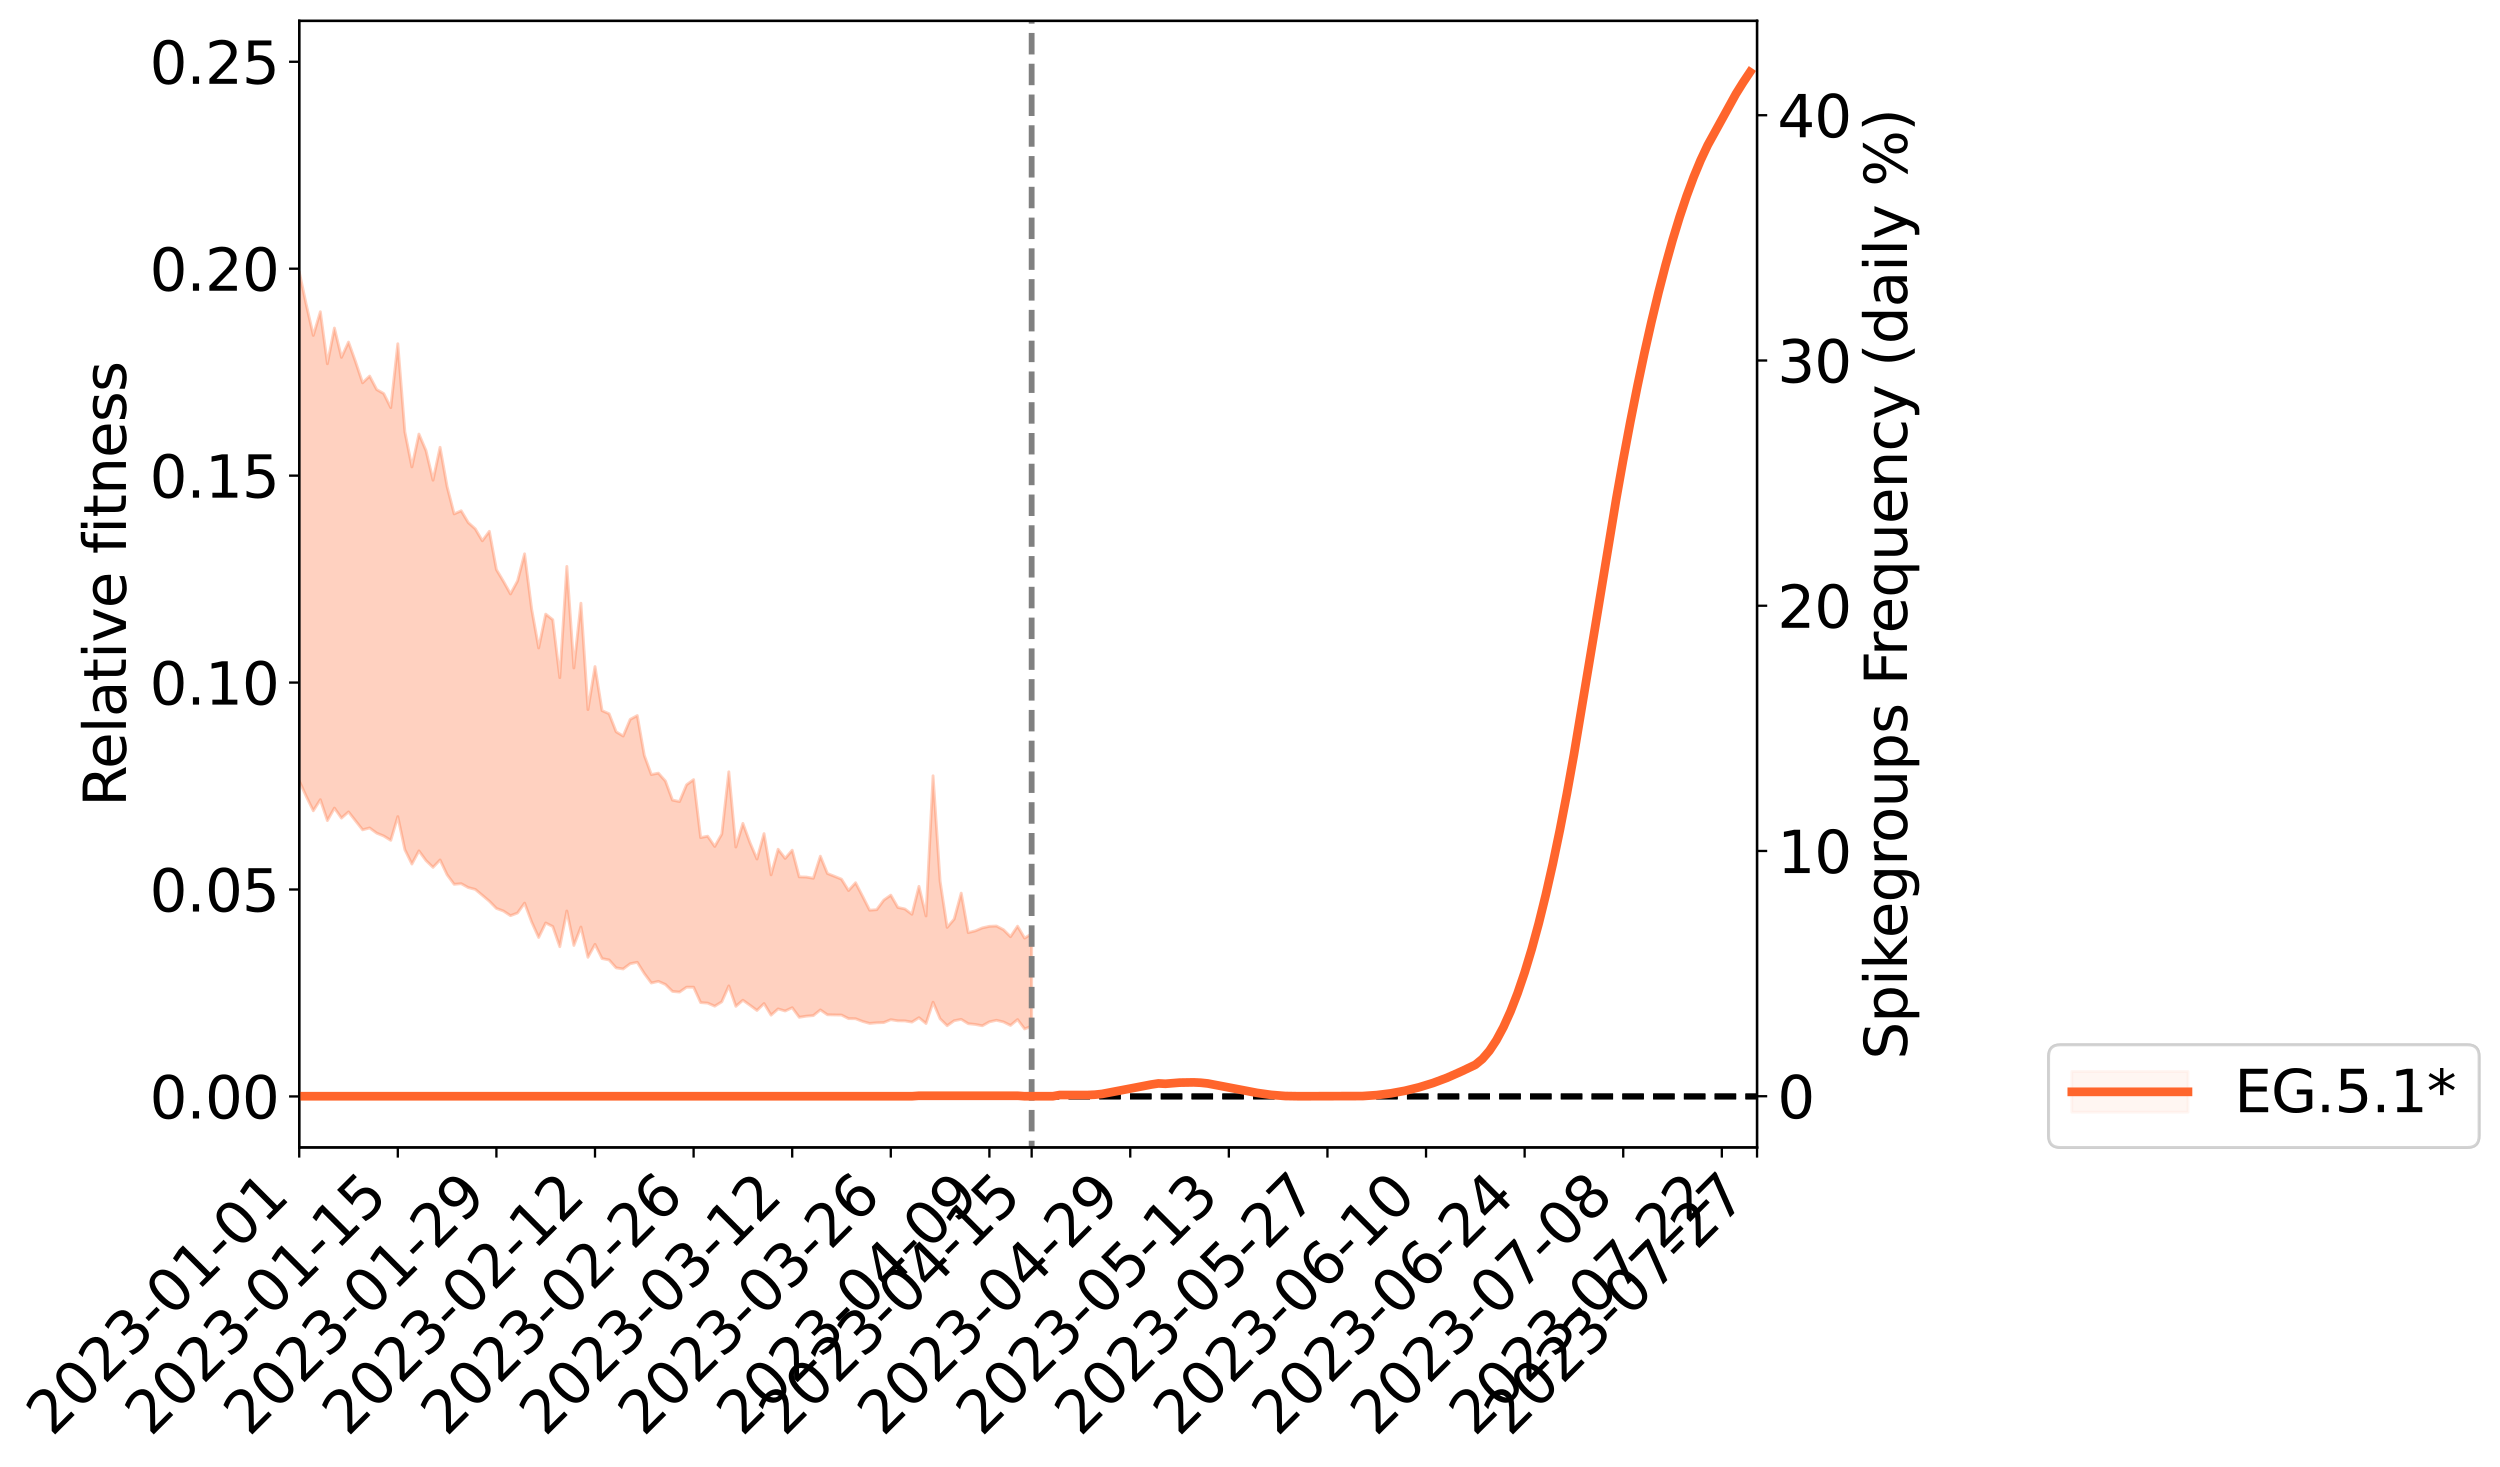 <?xml version="1.0" encoding="utf-8" standalone="no"?>
<!DOCTYPE svg PUBLIC "-//W3C//DTD SVG 1.1//EN"
  "http://www.w3.org/Graphics/SVG/1.1/DTD/svg11.dtd">
<svg xmlns:xlink="http://www.w3.org/1999/xlink" width="861.212pt" height="505.355pt" viewBox="0 0 861.212 505.355" xmlns="http://www.w3.org/2000/svg" version="1.1">
 <defs>
  <style type="text/css">*{stroke-linejoin: round; stroke-linecap: butt}</style>
 </defs>
 <g id="figure_1">
  <g id="patch_1">
   <path d="M 0 505.355 
L 861.212 505.355 
L 861.212 -0 
L 0 -0 
z
" style="fill: #ffffff"/>
  </g>
  <g id="axes_1">
   <g id="patch_2">
    <path d="M 103.075 395.28 
L 605.275 395.28 
L 605.275 7.2 
L 103.075 7.2 
z
" style="fill: #ffffff"/>
   </g>
   <g id="PolyCollection_1">
    <path d="M -1228.847 377.621 
L -1228.847 377.64 
L -1226.421 377.556 
L -1223.995 377.473 
L -1221.569 377.392 
L -1219.143 377.318 
L -1216.716 377.239 
L -1214.29 377.147 
L -1211.864 377.045 
L -1209.438 376.966 
L -1207.012 376.886 
L -1204.586 376.808 
L -1202.16 376.723 
L -1199.734 376.636 
L -1197.308 376.535 
L -1194.882 376.444 
L -1192.456 376.34 
L -1190.03 376.23 
L -1187.603 376.118 
L -1185.177 376.003 
L -1182.751 375.887 
L -1180.325 375.76 
L -1177.899 375.634 
L -1175.473 375.505 
L -1173.047 375.365 
L -1170.621 375.228 
L -1168.195 375.087 
L -1165.769 374.943 
L -1163.343 374.785 
L -1160.916 374.619 
L -1158.49 374.475 
L -1156.064 374.305 
L -1153.638 374.131 
L -1151.212 373.952 
L -1148.786 373.766 
L -1146.36 373.563 
L -1143.934 373.369 
L -1141.508 373.158 
L -1139.082 372.931 
L -1136.656 372.702 
L -1134.23 372.456 
L -1131.803 372.188 
L -1129.377 371.904 
L -1126.951 371.597 
L -1124.525 371.278 
L -1122.099 370.93 
L -1119.673 370.579 
L -1117.247 370.196 
L -1114.821 369.816 
L -1112.395 369.388 
L -1109.969 368.94 
L -1107.543 368.494 
L -1105.116 368.015 
L -1102.69 367.501 
L -1100.264 366.982 
L -1097.838 366.445 
L -1095.412 365.876 
L -1092.986 365.293 
L -1090.56 364.696 
L -1088.134 364.074 
L -1085.708 363.439 
L -1083.282 362.803 
L -1080.856 362.149 
L -1078.43 361.492 
L -1076.003 360.834 
L -1073.577 360.154 
L -1071.151 359.459 
L -1068.725 358.765 
L -1066.299 358.071 
L -1063.873 357.38 
L -1061.447 356.674 
L -1059.021 355.977 
L -1056.595 355.275 
L -1054.169 354.622 
L -1051.743 353.904 
L -1049.316 353.24 
L -1046.89 352.571 
L -1044.464 351.923 
L -1042.038 351.286 
L -1039.612 350.669 
L -1037.186 350.055 
L -1034.76 349.453 
L -1032.334 348.874 
L -1029.908 348.301 
L -1027.482 347.753 
L -1025.056 347.189 
L -1022.63 346.625 
L -1020.203 346.086 
L -1017.777 345.541 
L -1015.351 345.005 
L -1012.925 344.469 
L -1010.499 343.934 
L -1008.073 343.401 
L -1005.647 342.871 
L -1003.221 342.336 
L -1000.795 341.816 
L -998.369 341.281 
L -995.943 340.715 
L -993.516 340.162 
L -991.09 339.611 
L -988.664 339.055 
L -986.238 338.496 
L -983.812 337.93 
L -981.386 337.385 
L -978.96 336.823 
L -976.534 336.254 
L -974.108 335.684 
L -971.682 335.115 
L -969.256 334.584 
L -966.83 333.994 
L -964.403 333.42 
L -961.977 332.855 
L -959.551 332.28 
L -957.125 331.696 
L -954.699 331.084 
L -952.273 330.463 
L -949.847 329.855 
L -947.421 329.224 
L -944.995 328.591 
L -942.569 327.911 
L -940.143 327.273 
L -937.716 326.527 
L -935.29 325.782 
L -932.864 325.045 
L -930.438 324.272 
L -928.012 323.468 
L -925.586 322.614 
L -923.16 321.785 
L -920.734 320.844 
L -918.308 319.984 
L -915.882 319.008 
L -913.456 318.054 
L -911.03 317.128 
L -908.603 316.19 
L -906.177 315.241 
L -903.751 314.388 
L -901.325 313.34 
L -898.899 312.443 
L -896.473 311.622 
L -894.047 310.72 
L -891.621 309.787 
L -889.195 308.755 
L -886.769 307.788 
L -884.343 307.144 
L -881.916 305.873 
L -879.49 304.969 
L -877.064 303.991 
L -874.638 302.934 
L -872.212 301.789 
L -869.786 300.571 
L -867.36 299.744 
L -864.934 298.606 
L -862.508 296.631 
L -860.082 294.916 
L -857.656 293.719 
L -855.23 292.014 
L -852.803 290.418 
L -850.377 289.089 
L -847.951 287.126 
L -845.525 284.848 
L -843.099 283.229 
L -840.673 282.093 
L -838.247 280.11 
L -835.821 279.026 
L -833.395 277.572 
L -830.969 275.49 
L -828.543 274.942 
L -826.116 275.234 
L -823.69 276.285 
L -821.264 274.168 
L -818.838 277.06 
L -816.412 277.462 
L -813.986 272.78 
L -811.56 273.556 
L -809.134 275.472 
L -806.708 274.127 
L -804.282 273.847 
L -801.856 282.136 
L -799.43 293.836 
L -797.003 299.78 
L -794.577 286.739 
L -792.151 293.233 
L -789.725 301.976 
L -787.299 301.777 
L -784.873 319.267 
L -782.447 316.78 
L -780.021 311.404 
L -777.595 297.99 
L -775.169 310.641 
L -772.743 318.412 
L -770.316 315.218 
L -767.89 317.307 
L -765.464 324.518 
L -763.038 323.545 
L -760.612 317.208 
L -758.186 325.095 
L -755.76 326.729 
L -753.334 323.797 
L -750.908 328.783 
L -748.482 330.465 
L -746.056 329.868 
L -743.63 328.077 
L -741.203 329.566 
L -738.777 327.661 
L -736.351 327.497 
L -733.925 328.859 
L -731.499 327.231 
L -729.073 327.679 
L -726.647 327.368 
L -724.221 325.76 
L -721.795 325.912 
L -719.369 323.762 
L -716.943 323.542 
L -714.516 323.662 
L -712.09 323.288 
L -709.664 321.981 
L -707.238 320.786 
L -704.812 320.36 
L -702.386 319.086 
L -699.96 318.559 
L -697.534 318.067 
L -695.108 316.415 
L -692.682 316.664 
L -690.256 315.36 
L -687.83 314.648 
L -685.403 314.249 
L -682.977 312.95 
L -680.551 312.337 
L -678.125 312.204 
L -675.699 312.167 
L -673.273 310.309 
L -670.847 309.643 
L -668.421 308.603 
L -665.995 310.592 
L -663.569 310.19 
L -661.143 310.675 
L -658.716 307.817 
L -656.29 305.939 
L -653.864 305.936 
L -651.438 307.086 
L -649.012 306.919 
L -646.586 303.644 
L -644.16 305.645 
L -641.734 304.644 
L -639.308 303.895 
L -636.882 302.205 
L -634.456 302.889 
L -632.03 301.922 
L -629.603 302.186 
L -627.177 301.042 
L -624.751 300.053 
L -622.325 298.539 
L -619.899 297.635 
L -617.473 296.742 
L -615.047 295.68 
L -612.621 295.229 
L -610.195 294.195 
L -607.769 293.128 
L -605.343 290.821 
L -602.916 289.023 
L -600.49 288.015 
L -598.064 286.027 
L -595.638 285.325 
L -593.212 283.535 
L -590.786 281.081 
L -588.36 278.973 
L -585.934 277.185 
L -583.508 274.625 
L -581.082 272.751 
L -578.656 270.411 
L -576.23 268.156 
L -573.803 265.661 
L -571.377 263.274 
L -568.951 260.486 
L -566.525 258.071 
L -564.099 255.398 
L -561.673 252.234 
L -559.247 249.197 
L -556.821 246.904 
L -554.395 244.22 
L -551.969 240.987 
L -549.543 238.312 
L -547.116 235.141 
L -544.69 230.995 
L -542.264 228.654 
L -539.838 225.624 
L -537.412 222.855 
L -534.986 219.62 
L -532.56 215.729 
L -530.134 212.493 
L -527.708 208.833 
L -525.282 204.501 
L -522.856 201.636 
L -520.43 197.385 
L -518.003 193.977 
L -515.577 189.62 
L -513.151 184.604 
L -510.725 180.433 
L -508.299 176.912 
L -505.873 171.799 
L -503.447 167.844 
L -501.021 163.086 
L -498.595 159.305 
L -496.169 154.384 
L -493.743 149.936 
L -491.316 148.876 
L -488.89 141.535 
L -486.464 139.722 
L -484.038 134.604 
L -481.612 131.488 
L -479.186 127.039 
L -476.76 122.968 
L -474.334 119.122 
L -471.908 114.793 
L -469.482 111.608 
L -467.056 107.785 
L -464.63 108.642 
L -462.203 99.608 
L -459.777 96.464 
L -457.351 102.044 
L -454.925 91.676 
L -452.499 92.329 
L -450.073 90.67 
L -447.647 84.269 
L -445.221 84.125 
L -442.795 88.805 
L -440.369 85.091 
L -437.943 83.404 
L -435.516 85.671 
L -433.09 86.124 
L -430.664 88.406 
L -428.238 93.001 
L -425.812 100.252 
L -423.386 114.481 
L -420.96 112.691 
L -418.534 121.76 
L -416.108 128.222 
L -413.682 132.768 
L -411.256 141.13 
L -408.83 148.178 
L -406.403 139.541 
L -403.977 150.224 
L -401.551 162.309 
L -399.125 168.691 
L -396.699 172.292 
L -394.273 188.259 
L -391.847 191.076 
L -389.421 196.114 
L -386.995 195.54 
L -384.569 209.36 
L -382.143 205.719 
L -379.716 204.18 
L -377.29 216.403 
L -374.864 224.455 
L -372.438 223.874 
L -370.012 230.014 
L -367.586 232.406 
L -365.16 232.897 
L -362.734 232.977 
L -360.308 235.82 
L -357.882 238.041 
L -355.456 246.652 
L -353.03 242.267 
L -350.603 250.112 
L -348.177 248.754 
L -345.751 248.651 
L -343.325 251.624 
L -340.899 254.335 
L -338.473 251.476 
L -336.047 253.902 
L -333.621 253.757 
L -331.195 257.995 
L -328.769 256.66 
L -326.343 255.709 
L -323.916 257.213 
L -321.49 258.341 
L -319.064 257.689 
L -316.638 255.705 
L -314.212 257.041 
L -311.786 253.501 
L -309.36 254.32 
L -306.934 258.222 
L -304.508 257.281 
L -302.082 254.664 
L -299.656 253.529 
L -297.23 253.412 
L -294.803 249.918 
L -292.377 250.755 
L -289.951 250.498 
L -287.525 249.28 
L -285.099 248.28 
L -282.673 246.221 
L -280.247 246.944 
L -277.821 245.642 
L -275.395 244.736 
L -272.969 243.789 
L -270.543 242.889 
L -268.116 241.726 
L -265.69 238.951 
L -263.264 237.891 
L -260.838 236.213 
L -258.412 232.815 
L -255.986 234.857 
L -253.56 230.983 
L -251.134 231.628 
L -248.708 231.122 
L -246.282 231.006 
L -243.856 228.795 
L -241.43 228.586 
L -239.003 228.503 
L -236.577 224.651 
L -234.151 225.809 
L -231.725 225.031 
L -229.299 225.589 
L -226.873 223.342 
L -224.447 224.138 
L -222.021 223.472 
L -219.595 220.761 
L -217.169 220.06 
L -214.743 219.408 
L -212.316 218.845 
L -209.89 217.79 
L -207.464 217.713 
L -205.038 216.948 
L -202.612 216.244 
L -200.186 216.244 
L -197.76 214.375 
L -195.334 216.126 
L -192.908 216.276 
L -190.482 214.981 
L -188.056 213.809 
L -185.63 211.842 
L -183.203 213.905 
L -180.777 214.018 
L -178.351 213.241 
L -175.925 212.038 
L -173.499 211.225 
L -171.073 210.494 
L -168.647 210.758 
L -166.221 210.314 
L -163.795 210.685 
L -161.369 209.45 
L -158.943 208.105 
L -156.516 210.511 
L -154.09 209.133 
L -151.664 209.051 
L -149.238 210.886 
L -146.812 207.153 
L -144.386 208.067 
L -141.96 209.339 
L -139.534 207.444 
L -137.108 210.006 
L -134.682 208.375 
L -132.256 206.536 
L -129.83 209.146 
L -127.403 210.078 
L -124.977 208.479 
L -122.551 209.192 
L -120.125 208.513 
L -117.699 213.136 
L -115.273 212.466 
L -112.847 212.899 
L -110.421 209.8 
L -107.995 208.217 
L -105.569 211.011 
L -103.143 214.089 
L -100.716 211.957 
L -98.29 210.353 
L -95.864 207.939 
L -93.438 207.967 
L -91.012 209.44 
L -88.586 207.182 
L -86.16 206.033 
L -83.734 209.076 
L -81.308 206.742 
L -78.882 209.778 
L -76.456 210.003 
L -74.03 204.83 
L -71.603 205.185 
L -69.177 204.889 
L -66.751 205.99 
L -64.325 208.668 
L -61.899 213.59 
L -59.473 214.992 
L -57.047 215.026 
L -54.621 218.994 
L -52.195 227.034 
L -49.769 218.997 
L -47.343 216.304 
L -44.916 219.522 
L -42.49 222.847 
L -40.064 223.905 
L -37.638 222.75 
L -35.212 228.935 
L -32.786 233.115 
L -30.36 227.154 
L -27.934 233.115 
L -25.508 230.177 
L -23.082 230.666 
L -20.656 235.976 
L -18.23 235.823 
L -15.803 240.253 
L -13.377 239.996 
L -10.951 235.467 
L -8.525 239.504 
L -6.099 239.907 
L -3.673 243.548 
L -1.247 242.665 
L 1.179 247.165 
L 3.605 243.714 
L 6.031 246.464 
L 8.457 246.57 
L 10.884 249.57 
L 13.31 244.676 
L 15.736 249.459 
L 18.162 251.313 
L 20.588 253.535 
L 23.014 255.924 
L 25.44 255.708 
L 27.866 254.605 
L 30.292 257.493 
L 32.718 259.59 
L 35.144 258.642 
L 37.57 256.732 
L 39.997 259.33 
L 42.423 261.141 
L 44.849 257.19 
L 47.275 256.611 
L 49.701 263.85 
L 52.127 265.579 
L 54.553 258.867 
L 56.979 261.546 
L 59.405 262.083 
L 61.831 262.758 
L 64.257 266.249 
L 66.684 264.577 
L 69.11 262.952 
L 71.536 265.194 
L 73.962 265.647 
L 76.388 262.091 
L 78.814 263.341 
L 81.24 262.762 
L 83.666 269.908 
L 86.092 274.662 
L 88.518 274.613 
L 90.944 268.626 
L 93.37 267.712 
L 95.797 268.847 
L 98.223 268.56 
L 100.649 274.784 
L 103.075 268.994 
L 105.501 274.342 
L 107.927 279.299 
L 110.353 275.473 
L 112.779 282.68 
L 115.205 278.382 
L 117.631 281.828 
L 120.057 279.678 
L 122.484 282.782 
L 124.91 285.859 
L 127.336 285.222 
L 129.762 286.999 
L 132.188 287.991 
L 134.614 289.483 
L 137.04 281.31 
L 139.466 292.689 
L 141.892 297.646 
L 144.318 293.117 
L 146.744 296.446 
L 149.17 298.792 
L 151.597 296.239 
L 154.023 301.346 
L 156.449 304.629 
L 158.875 304.41 
L 161.301 305.753 
L 163.727 306.384 
L 166.153 308.413 
L 168.579 310.456 
L 171.005 312.941 
L 173.431 313.835 
L 175.857 315.433 
L 178.284 314.509 
L 180.71 311.113 
L 183.136 317.595 
L 185.562 322.937 
L 187.988 317.949 
L 190.414 319.172 
L 192.84 326.129 
L 195.266 313.829 
L 197.692 325.687 
L 200.118 319.35 
L 202.544 329.768 
L 204.97 325.319 
L 207.397 330.213 
L 209.823 330.685 
L 212.249 333.418 
L 214.675 333.793 
L 217.101 331.985 
L 219.527 331.494 
L 221.953 335.366 
L 224.379 338.63 
L 226.805 338.066 
L 229.231 339.137 
L 231.657 341.521 
L 234.084 341.758 
L 236.51 340.081 
L 238.936 340.082 
L 241.362 345.374 
L 243.788 345.556 
L 246.214 346.612 
L 248.64 345.113 
L 251.066 339.634 
L 253.492 346.66 
L 255.918 344.562 
L 258.344 346.282 
L 260.77 348.085 
L 263.197 345.711 
L 265.623 349.702 
L 268.049 347.554 
L 270.475 348.276 
L 272.901 347.138 
L 275.327 350.437 
L 277.753 350.056 
L 280.179 349.854 
L 282.605 347.891 
L 285.031 349.569 
L 287.457 349.631 
L 289.884 349.662 
L 292.31 350.892 
L 294.736 350.939 
L 297.162 351.869 
L 299.588 352.545 
L 302.014 352.332 
L 304.44 352.259 
L 306.866 351.257 
L 309.292 351.656 
L 311.718 351.681 
L 314.144 352.095 
L 316.57 350.573 
L 318.997 352.577 
L 321.423 345.245 
L 323.849 350.947 
L 326.275 353.342 
L 328.701 351.614 
L 331.127 351.152 
L 333.553 352.65 
L 335.979 352.898 
L 338.405 353.362 
L 340.831 352.013 
L 343.257 351.469 
L 345.684 352.043 
L 348.11 353.235 
L 350.536 351.223 
L 352.962 354.452 
L 355.388 353.487 
L 355.388 321.663 
L 355.388 321.663 
L 352.962 323.171 
L 350.536 319.058 
L 348.11 322.673 
L 345.684 320.272 
L 343.257 319.004 
L 340.831 319.105 
L 338.405 319.646 
L 335.979 320.663 
L 333.553 321.274 
L 331.127 307.678 
L 328.701 316.619 
L 326.275 319.471 
L 323.849 303.582 
L 321.423 267.247 
L 318.997 315.535 
L 316.57 305.338 
L 314.144 314.953 
L 311.718 313.127 
L 309.292 312.601 
L 306.866 308.363 
L 304.44 310.078 
L 302.014 313.364 
L 299.588 313.557 
L 297.162 308.772 
L 294.736 304.09 
L 292.31 306.778 
L 289.884 302.863 
L 287.457 301.87 
L 285.031 300.908 
L 282.605 294.946 
L 280.179 302.56 
L 277.753 302.133 
L 275.327 302.073 
L 272.901 292.875 
L 270.475 295.707 
L 268.049 292.551 
L 265.623 301.36 
L 263.197 287.165 
L 260.77 295.929 
L 258.344 290.261 
L 255.918 283.645 
L 253.492 291.793 
L 251.066 265.873 
L 248.64 287.326 
L 246.214 291.592 
L 243.788 288.055 
L 241.362 288.541 
L 238.936 268.563 
L 236.51 270.348 
L 234.084 276.13 
L 231.657 275.626 
L 229.231 269.064 
L 226.805 266.337 
L 224.379 266.824 
L 221.953 260.225 
L 219.527 246.502 
L 217.101 247.814 
L 214.675 253.553 
L 212.249 252.093 
L 209.823 245.877 
L 207.397 244.802 
L 204.97 229.626 
L 202.544 244.442 
L 200.118 207.795 
L 197.692 230.111 
L 195.266 195.129 
L 192.84 233.443 
L 190.414 213.481 
L 187.988 211.56 
L 185.562 223.218 
L 183.136 209.76 
L 180.71 190.785 
L 178.284 200.123 
L 175.857 204.603 
L 173.431 200.272 
L 171.005 196.209 
L 168.579 183.032 
L 166.153 186.298 
L 163.727 182.179 
L 161.301 180.012 
L 158.875 175.951 
L 156.449 177.035 
L 154.023 167.643 
L 151.597 154.085 
L 149.17 165.423 
L 146.744 155.212 
L 144.318 149.534 
L 141.892 160.849 
L 139.466 148.749 
L 137.04 118.42 
L 134.614 140.416 
L 132.188 135.574 
L 129.762 134.198 
L 127.336 129.549 
L 124.91 131.877 
L 122.484 124.621 
L 120.057 117.847 
L 117.631 123.113 
L 115.205 113.01 
L 112.779 125.306 
L 110.353 107.393 
L 107.927 115.553 
L 105.501 104.926 
L 103.075 93.668 
L 100.649 106.723 
L 98.223 91.627 
L 95.797 93.215 
L 93.37 91.288 
L 90.944 93.733 
L 88.518 106.392 
L 86.092 108.188 
L 83.666 97.987 
L 81.24 79.972 
L 78.814 81.537 
L 76.388 80.847 
L 73.962 89.179 
L 71.536 87.602 
L 69.11 82.727 
L 66.684 87.518 
L 64.257 89.461 
L 61.831 82.525 
L 59.405 82.667 
L 56.979 81.152 
L 54.553 76.436 
L 52.127 91.894 
L 49.701 85.81 
L 47.275 73.489 
L 44.849 76.456 
L 42.423 83.246 
L 39.997 79.729 
L 37.57 75.615 
L 35.144 81.621 
L 32.718 85.681 
L 30.292 78.384 
L 27.866 74.854 
L 25.44 78.036 
L 23.014 74.283 
L 20.588 74.371 
L 18.162 69.905 
L 15.736 68.04 
L 13.31 60.067 
L 10.884 68.45 
L 8.457 64.252 
L 6.031 65.242 
L 3.605 62.944 
L 1.179 67.266 
L -1.247 60.108 
L -3.673 63.716 
L -6.099 57.771 
L -8.525 58.146 
L -10.951 52.689 
L -13.377 57.063 
L -15.803 60.271 
L -18.23 56.512 
L -20.656 55.659 
L -23.082 49.084 
L -25.508 49.945 
L -27.934 51.973 
L -30.36 45.041 
L -32.786 51.749 
L -35.212 48.681 
L -37.638 39.583 
L -40.064 42.808 
L -42.49 41.481 
L -44.916 37.308 
L -47.343 34.814 
L -49.769 38.776 
L -52.195 51.837 
L -54.621 42.067 
L -57.047 36.386 
L -59.473 36.701 
L -61.899 35.193 
L -64.325 30.472 
L -66.751 28.145 
L -69.177 24.84 
L -71.603 28.89 
L -74.03 29.821 
L -76.456 36.318 
L -78.882 37.176 
L -81.308 34.651 
L -83.734 38.94 
L -86.16 35.558 
L -88.586 39.027 
L -91.012 41.841 
L -93.438 42.467 
L -95.864 42.229 
L -98.29 46.833 
L -100.716 49.321 
L -103.143 51.78 
L -105.569 50.131 
L -107.995 47.831 
L -110.421 50.181 
L -112.847 52.944 
L -115.273 53.499 
L -117.699 56.251 
L -120.125 51.246 
L -122.551 52.996 
L -124.977 52.371 
L -127.403 53.65 
L -129.83 52.443 
L -132.256 50.737 
L -134.682 54.363 
L -137.108 55.808 
L -139.534 52.867 
L -141.96 55.61 
L -144.386 53.079 
L -146.812 54.208 
L -149.238 58.413 
L -151.664 56.57 
L -154.09 57.396 
L -156.516 58.892 
L -158.943 56.375 
L -161.369 57.614 
L -163.795 59.629 
L -166.221 59.262 
L -168.647 60.242 
L -171.073 60.133 
L -173.499 60.908 
L -175.925 61.992 
L -178.351 63.284 
L -180.777 63.779 
L -183.203 64.164 
L -185.63 59.711 
L -188.056 63.908 
L -190.482 65.068 
L -192.908 66.253 
L -195.334 65.158 
L -197.76 64.195 
L -200.186 66.234 
L -202.612 66.19 
L -205.038 67.261 
L -207.464 67.607 
L -209.89 67.698 
L -212.316 67.934 
L -214.743 68.955 
L -217.169 69.937 
L -219.595 71.176 
L -222.021 74.463 
L -224.447 75.156 
L -226.873 74.016 
L -229.299 76.786 
L -231.725 75.725 
L -234.151 76.973 
L -236.577 74.657 
L -239.003 80.635 
L -241.43 80.464 
L -243.856 81.176 
L -246.282 83.907 
L -248.708 84.257 
L -251.134 85.248 
L -253.56 84.242 
L -255.986 89.222 
L -258.412 87.788 
L -260.838 92.394 
L -263.264 95.201 
L -265.69 97.169 
L -268.116 101.303 
L -270.543 103.841 
L -272.969 104.956 
L -275.395 107.205 
L -277.821 108.595 
L -280.247 111.135 
L -282.673 110.833 
L -285.099 114.617 
L -287.525 117.228 
L -289.951 119.281 
L -292.377 120.604 
L -294.803 121.109 
L -297.23 125.827 
L -299.656 127.219 
L -302.082 130.248 
L -304.508 133.827 
L -306.934 135.645 
L -309.36 133.135 
L -311.786 134.139 
L -314.212 138.659 
L -316.638 139.126 
L -319.064 141.899 
L -321.49 143.559 
L -323.916 143.928 
L -326.343 144.754 
L -328.769 146.276 
L -331.195 148.503 
L -333.621 145.515 
L -336.047 147.204 
L -338.473 146.508 
L -340.899 149.809 
L -343.325 149.71 
L -345.751 147.784 
L -348.177 149.252 
L -350.603 151.265 
L -353.03 145.856 
L -355.456 151.027 
L -357.882 144.891 
L -360.308 144.482 
L -362.734 143.454 
L -365.16 145.052 
L -367.586 145.627 
L -370.012 144.47 
L -372.438 140.792 
L -374.864 143.474 
L -377.29 136.752 
L -379.716 129.423 
L -382.143 131.415 
L -384.569 134.717 
L -386.995 125.66 
L -389.421 126.205 
L -391.847 123.68 
L -394.273 121.989 
L -396.699 111.164 
L -399.125 109.937 
L -401.551 105.265 
L -403.977 95.967 
L -406.403 89.749 
L -408.83 96.974 
L -411.256 92.686 
L -413.682 87.024 
L -416.108 83.66 
L -418.534 79.257 
L -420.96 73.09 
L -423.386 75.248 
L -425.812 64.321 
L -428.238 60.198 
L -430.664 56.363 
L -433.09 55.225 
L -435.516 55.149 
L -437.943 53.024 
L -440.369 54.197 
L -442.795 58.327 
L -445.221 54.701 
L -447.647 54.819 
L -450.073 60.769 
L -452.499 62.459 
L -454.925 62.249 
L -457.351 71.616 
L -459.777 67.204 
L -462.203 69.868 
L -464.63 78.609 
L -467.056 77.874 
L -469.482 81.566 
L -471.908 84.665 
L -474.334 88.657 
L -476.76 92.479 
L -479.186 96.316 
L -481.612 100.541 
L -484.038 103.684 
L -486.464 108.274 
L -488.89 110.136 
L -491.316 117.304 
L -493.743 118.275 
L -496.169 122.634 
L -498.595 127.315 
L -501.021 131.085 
L -503.447 135.509 
L -505.873 139.454 
L -508.299 144.291 
L -510.725 147.83 
L -513.151 151.721 
L -515.577 156.481 
L -518.003 160.733 
L -520.43 163.926 
L -522.856 167.955 
L -525.282 170.918 
L -527.708 175.011 
L -530.134 178.514 
L -532.56 181.569 
L -534.986 185.278 
L -537.412 188.368 
L -539.838 191.097 
L -542.264 194.094 
L -544.69 196.398 
L -547.116 200.452 
L -549.543 203.528 
L -551.969 206.354 
L -554.395 209.558 
L -556.821 211.911 
L -559.247 214.83 
L -561.673 217.881 
L -564.099 221.135 
L -566.525 223.842 
L -568.951 226.538 
L -571.377 229.218 
L -573.803 232.026 
L -576.23 234.779 
L -578.656 237.211 
L -581.082 239.759 
L -583.508 241.854 
L -585.934 244.628 
L -588.36 246.718 
L -590.786 249.027 
L -593.212 251.763 
L -595.638 253.739 
L -598.064 254.568 
L -600.49 256.875 
L -602.916 258.209 
L -605.343 260.321 
L -607.769 262.866 
L -610.195 264.303 
L -612.621 265.653 
L -615.047 266.192 
L -617.473 267.552 
L -619.899 268.599 
L -622.325 269.643 
L -624.751 271.429 
L -627.177 272.675 
L -629.603 274.188 
L -632.03 273.894 
L -634.456 274.975 
L -636.882 274.369 
L -639.308 276.465 
L -641.734 277.196 
L -644.16 278.821 
L -646.586 276.69 
L -649.012 280.375 
L -651.438 280.643 
L -653.864 279.374 
L -656.29 279.44 
L -658.716 281.561 
L -661.143 284.979 
L -663.569 284.423 
L -665.995 284.899 
L -668.421 282.566 
L -670.847 283.285 
L -673.273 284.468 
L -675.699 286.667 
L -678.125 286.676 
L -680.551 286.77 
L -682.977 287.458 
L -685.403 288.968 
L -687.83 289.233 
L -690.256 290.193 
L -692.682 291.758 
L -695.108 291.387 
L -697.534 293.328 
L -699.96 293.929 
L -702.386 294.565 
L -704.812 296.057 
L -707.238 296.536 
L -709.664 298.077 
L -712.09 299.701 
L -714.516 300.206 
L -716.943 300.199 
L -719.369 300.31 
L -721.795 303.066 
L -724.221 303.015 
L -726.647 305.059 
L -729.073 305.516 
L -731.499 305.36 
L -733.925 307.052 
L -736.351 305.92 
L -738.777 306.421 
L -741.203 308.605 
L -743.63 307.476 
L -746.056 309.64 
L -748.482 310.371 
L -750.908 309.107 
L -753.334 304.416 
L -755.76 307.664 
L -758.186 306.21 
L -760.612 299.191 
L -763.038 305.387 
L -765.464 306.733 
L -767.89 300.317 
L -770.316 298.497 
L -772.743 302.093 
L -775.169 294.977 
L -777.595 283.035 
L -780.021 296.388 
L -782.447 301.8 
L -784.873 304.633 
L -787.299 288.121 
L -789.725 288.634 
L -792.151 280.585 
L -794.577 274.367 
L -797.003 287.583 
L -799.43 282.096 
L -801.856 270.801 
L -804.282 262.887 
L -806.708 263.549 
L -809.134 265.286 
L -811.56 263.709 
L -813.986 263.258 
L -816.412 268.353 
L -818.838 268.221 
L -821.264 265.634 
L -823.69 268.082 
L -826.116 267.345 
L -828.543 267.358 
L -830.969 268.276 
L -833.395 270.64 
L -835.821 272.409 
L -838.247 273.755 
L -840.673 276.041 
L -843.099 277.433 
L -845.525 279.309 
L -847.951 281.817 
L -850.377 284.094 
L -852.803 285.637 
L -855.23 287.486 
L -857.656 289.403 
L -860.082 290.857 
L -862.508 292.766 
L -864.934 294.943 
L -867.36 296.261 
L -869.786 297.312 
L -872.212 298.694 
L -874.638 300.055 
L -877.064 301.262 
L -879.49 302.391 
L -881.916 303.46 
L -884.343 304.85 
L -886.769 305.607 
L -889.195 306.593 
L -891.621 307.635 
L -894.047 308.574 
L -896.473 309.47 
L -898.899 310.244 
L -901.325 311.105 
L -903.751 312.205 
L -906.177 313.011 
L -908.603 313.962 
L -911.03 314.883 
L -913.456 315.806 
L -915.882 316.752 
L -918.308 317.732 
L -920.734 318.57 
L -923.16 319.522 
L -925.586 320.355 
L -928.012 321.224 
L -930.438 322.029 
L -932.864 322.812 
L -935.29 323.552 
L -937.716 324.31 
L -940.143 325.099 
L -942.569 325.717 
L -944.995 326.445 
L -947.421 327.091 
L -949.847 327.741 
L -952.273 328.358 
L -954.699 329.02 
L -957.125 329.653 
L -959.551 330.256 
L -961.977 330.861 
L -964.403 331.451 
L -966.83 332.063 
L -969.256 332.72 
L -971.682 333.243 
L -974.108 333.854 
L -976.534 334.47 
L -978.96 335.083 
L -981.386 335.68 
L -983.812 336.242 
L -986.238 336.858 
L -988.664 337.461 
L -991.09 338.066 
L -993.516 338.666 
L -995.943 339.276 
L -998.369 339.902 
L -1000.795 340.49 
L -1003.221 341.061 
L -1005.647 341.653 
L -1008.073 342.236 
L -1010.499 342.827 
L -1012.925 343.42 
L -1015.351 344.016 
L -1017.777 344.608 
L -1020.203 345.204 
L -1022.63 345.789 
L -1025.056 346.41 
L -1027.482 347.018 
L -1029.908 347.599 
L -1032.334 348.211 
L -1034.76 348.822 
L -1037.186 349.456 
L -1039.612 350.103 
L -1042.038 350.747 
L -1044.464 351.405 
L -1046.89 352.074 
L -1049.316 352.764 
L -1051.743 353.446 
L -1054.169 354.189 
L -1056.595 354.854 
L -1059.021 355.576 
L -1061.447 356.289 
L -1063.873 357.013 
L -1066.299 357.717 
L -1068.725 358.426 
L -1071.151 359.137 
L -1073.577 359.849 
L -1076.003 360.543 
L -1078.43 361.213 
L -1080.856 361.882 
L -1083.282 362.55 
L -1085.708 363.197 
L -1088.134 363.846 
L -1090.56 364.482 
L -1092.986 365.089 
L -1095.412 365.683 
L -1097.838 366.263 
L -1100.264 366.81 
L -1102.69 367.338 
L -1105.116 367.865 
L -1107.543 368.353 
L -1109.969 368.805 
L -1112.395 369.264 
L -1114.821 369.701 
L -1117.247 370.087 
L -1119.673 370.478 
L -1122.099 370.835 
L -1124.525 371.191 
L -1126.951 371.517 
L -1129.377 371.83 
L -1131.803 372.12 
L -1134.23 372.39 
L -1136.656 372.635 
L -1139.082 372.862 
L -1141.508 373.091 
L -1143.934 373.303 
L -1146.36 373.494 
L -1148.786 373.703 
L -1151.212 373.888 
L -1153.638 374.067 
L -1156.064 374.242 
L -1158.49 374.414 
L -1160.916 374.553 
L -1163.343 374.725 
L -1165.769 374.888 
L -1168.195 375.031 
L -1170.621 375.174 
L -1173.047 375.313 
L -1175.473 375.457 
L -1177.899 375.586 
L -1180.325 375.714 
L -1182.751 375.844 
L -1185.177 375.962 
L -1187.603 376.08 
L -1190.03 376.194 
L -1192.456 376.311 
L -1194.882 376.42 
L -1197.308 376.51 
L -1199.734 376.619 
L -1202.16 376.71 
L -1204.586 376.798 
L -1207.012 376.878 
L -1209.438 376.957 
L -1211.864 377.034 
L -1214.29 377.129 
L -1216.716 377.216 
L -1219.143 377.292 
L -1221.569 377.366 
L -1223.995 377.446 
L -1226.421 377.531 
L -1228.847 377.621 
z
" clip-path="url(#p7fe79fc9bf)" style="fill: #ff652c; fill-opacity: 0.3; stroke: #ff652c; stroke-opacity: 0.3"/>
   </g>
   <g id="matplotlib.axis_1">
    <g id="xtick_1">
     <g id="line2d_1">
      <defs>
       <path id="ma4958e61e9" d="M 0 0 
L 0 3.5 
" style="stroke: #000000; stroke-width: 0.8"/>
      </defs>
      <g>
       <use xlink:href="#ma4958e61e9" x="103.075" y="395.28" style="stroke: #000000; stroke-width: 0.8"/>
      </g>
     </g>
     <g id="text_1">
      <!-- 2023-01-01 -->
      <g transform="translate(17.946 495.214) rotate(-45) scale(0.2 -0.2)">
       <defs>
        <path id="DejaVuSans-32" d="M 1228 531 
L 3431 531 
L 3431 0 
L 469 0 
L 469 531 
Q 828 903 1448 1529 
Q 2069 2156 2228 2338 
Q 2531 2678 2651 2914 
Q 2772 3150 2772 3378 
Q 2772 3750 2511 3984 
Q 2250 4219 1831 4219 
Q 1534 4219 1204 4116 
Q 875 4013 500 3803 
L 500 4441 
Q 881 4594 1212 4672 
Q 1544 4750 1819 4750 
Q 2544 4750 2975 4387 
Q 3406 4025 3406 3419 
Q 3406 3131 3298 2873 
Q 3191 2616 2906 2266 
Q 2828 2175 2409 1742 
Q 1991 1309 1228 531 
z
" transform="scale(0.016)"/>
        <path id="DejaVuSans-30" d="M 2034 4250 
Q 1547 4250 1301 3770 
Q 1056 3291 1056 2328 
Q 1056 1369 1301 889 
Q 1547 409 2034 409 
Q 2525 409 2770 889 
Q 3016 1369 3016 2328 
Q 3016 3291 2770 3770 
Q 2525 4250 2034 4250 
z
M 2034 4750 
Q 2819 4750 3233 4129 
Q 3647 3509 3647 2328 
Q 3647 1150 3233 529 
Q 2819 -91 2034 -91 
Q 1250 -91 836 529 
Q 422 1150 422 2328 
Q 422 3509 836 4129 
Q 1250 4750 2034 4750 
z
" transform="scale(0.016)"/>
        <path id="DejaVuSans-33" d="M 2597 2516 
Q 3050 2419 3304 2112 
Q 3559 1806 3559 1356 
Q 3559 666 3084 287 
Q 2609 -91 1734 -91 
Q 1441 -91 1130 -33 
Q 819 25 488 141 
L 488 750 
Q 750 597 1062 519 
Q 1375 441 1716 441 
Q 2309 441 2620 675 
Q 2931 909 2931 1356 
Q 2931 1769 2642 2001 
Q 2353 2234 1838 2234 
L 1294 2234 
L 1294 2753 
L 1863 2753 
Q 2328 2753 2575 2939 
Q 2822 3125 2822 3475 
Q 2822 3834 2567 4026 
Q 2313 4219 1838 4219 
Q 1578 4219 1281 4162 
Q 984 4106 628 3988 
L 628 4550 
Q 988 4650 1302 4700 
Q 1616 4750 1894 4750 
Q 2613 4750 3031 4423 
Q 3450 4097 3450 3541 
Q 3450 3153 3228 2886 
Q 3006 2619 2597 2516 
z
" transform="scale(0.016)"/>
        <path id="DejaVuSans-2d" d="M 313 2009 
L 1997 2009 
L 1997 1497 
L 313 1497 
L 313 2009 
z
" transform="scale(0.016)"/>
        <path id="DejaVuSans-31" d="M 794 531 
L 1825 531 
L 1825 4091 
L 703 3866 
L 703 4441 
L 1819 4666 
L 2450 4666 
L 2450 531 
L 3481 531 
L 3481 0 
L 794 0 
L 794 531 
z
" transform="scale(0.016)"/>
       </defs>
       <use xlink:href="#DejaVuSans-32"/>
       <use xlink:href="#DejaVuSans-30" x="63.623"/>
       <use xlink:href="#DejaVuSans-32" x="127.246"/>
       <use xlink:href="#DejaVuSans-33" x="190.869"/>
       <use xlink:href="#DejaVuSans-2d" x="254.492"/>
       <use xlink:href="#DejaVuSans-30" x="290.576"/>
       <use xlink:href="#DejaVuSans-31" x="354.199"/>
       <use xlink:href="#DejaVuSans-2d" x="417.822"/>
       <use xlink:href="#DejaVuSans-30" x="453.906"/>
       <use xlink:href="#DejaVuSans-31" x="517.529"/>
      </g>
     </g>
    </g>
    <g id="xtick_2">
     <g id="line2d_2">
      <g>
       <use xlink:href="#ma4958e61e9" x="137.04" y="395.28" style="stroke: #000000; stroke-width: 0.8"/>
      </g>
     </g>
     <g id="text_2">
      <!-- 2023-01-15 -->
      <g transform="translate(51.911 495.214) rotate(-45) scale(0.2 -0.2)">
       <defs>
        <path id="DejaVuSans-35" d="M 691 4666 
L 3169 4666 
L 3169 4134 
L 1269 4134 
L 1269 2991 
Q 1406 3038 1543 3061 
Q 1681 3084 1819 3084 
Q 2600 3084 3056 2656 
Q 3513 2228 3513 1497 
Q 3513 744 3044 326 
Q 2575 -91 1722 -91 
Q 1428 -91 1123 -41 
Q 819 9 494 109 
L 494 744 
Q 775 591 1075 516 
Q 1375 441 1709 441 
Q 2250 441 2565 725 
Q 2881 1009 2881 1497 
Q 2881 1984 2565 2268 
Q 2250 2553 1709 2553 
Q 1456 2553 1204 2497 
Q 953 2441 691 2322 
L 691 4666 
z
" transform="scale(0.016)"/>
       </defs>
       <use xlink:href="#DejaVuSans-32"/>
       <use xlink:href="#DejaVuSans-30" x="63.623"/>
       <use xlink:href="#DejaVuSans-32" x="127.246"/>
       <use xlink:href="#DejaVuSans-33" x="190.869"/>
       <use xlink:href="#DejaVuSans-2d" x="254.492"/>
       <use xlink:href="#DejaVuSans-30" x="290.576"/>
       <use xlink:href="#DejaVuSans-31" x="354.199"/>
       <use xlink:href="#DejaVuSans-2d" x="417.822"/>
       <use xlink:href="#DejaVuSans-31" x="453.906"/>
       <use xlink:href="#DejaVuSans-35" x="517.529"/>
      </g>
     </g>
    </g>
    <g id="xtick_3">
     <g id="line2d_3">
      <g>
       <use xlink:href="#ma4958e61e9" x="171.005" y="395.28" style="stroke: #000000; stroke-width: 0.8"/>
      </g>
     </g>
     <g id="text_3">
      <!-- 2023-01-29 -->
      <g transform="translate(85.876 495.214) rotate(-45) scale(0.2 -0.2)">
       <defs>
        <path id="DejaVuSans-39" d="M 703 97 
L 703 672 
Q 941 559 1184 500 
Q 1428 441 1663 441 
Q 2288 441 2617 861 
Q 2947 1281 2994 2138 
Q 2813 1869 2534 1725 
Q 2256 1581 1919 1581 
Q 1219 1581 811 2004 
Q 403 2428 403 3163 
Q 403 3881 828 4315 
Q 1253 4750 1959 4750 
Q 2769 4750 3195 4129 
Q 3622 3509 3622 2328 
Q 3622 1225 3098 567 
Q 2575 -91 1691 -91 
Q 1453 -91 1209 -44 
Q 966 3 703 97 
z
M 1959 2075 
Q 2384 2075 2632 2365 
Q 2881 2656 2881 3163 
Q 2881 3666 2632 3958 
Q 2384 4250 1959 4250 
Q 1534 4250 1286 3958 
Q 1038 3666 1038 3163 
Q 1038 2656 1286 2365 
Q 1534 2075 1959 2075 
z
" transform="scale(0.016)"/>
       </defs>
       <use xlink:href="#DejaVuSans-32"/>
       <use xlink:href="#DejaVuSans-30" x="63.623"/>
       <use xlink:href="#DejaVuSans-32" x="127.246"/>
       <use xlink:href="#DejaVuSans-33" x="190.869"/>
       <use xlink:href="#DejaVuSans-2d" x="254.492"/>
       <use xlink:href="#DejaVuSans-30" x="290.576"/>
       <use xlink:href="#DejaVuSans-31" x="354.199"/>
       <use xlink:href="#DejaVuSans-2d" x="417.822"/>
       <use xlink:href="#DejaVuSans-32" x="453.906"/>
       <use xlink:href="#DejaVuSans-39" x="517.529"/>
      </g>
     </g>
    </g>
    <g id="xtick_4">
     <g id="line2d_4">
      <g>
       <use xlink:href="#ma4958e61e9" x="204.97" y="395.28" style="stroke: #000000; stroke-width: 0.8"/>
      </g>
     </g>
     <g id="text_4">
      <!-- 2023-02-12 -->
      <g transform="translate(119.841 495.214) rotate(-45) scale(0.2 -0.2)">
       <use xlink:href="#DejaVuSans-32"/>
       <use xlink:href="#DejaVuSans-30" x="63.623"/>
       <use xlink:href="#DejaVuSans-32" x="127.246"/>
       <use xlink:href="#DejaVuSans-33" x="190.869"/>
       <use xlink:href="#DejaVuSans-2d" x="254.492"/>
       <use xlink:href="#DejaVuSans-30" x="290.576"/>
       <use xlink:href="#DejaVuSans-32" x="354.199"/>
       <use xlink:href="#DejaVuSans-2d" x="417.822"/>
       <use xlink:href="#DejaVuSans-31" x="453.906"/>
       <use xlink:href="#DejaVuSans-32" x="517.529"/>
      </g>
     </g>
    </g>
    <g id="xtick_5">
     <g id="line2d_5">
      <g>
       <use xlink:href="#ma4958e61e9" x="238.936" y="395.28" style="stroke: #000000; stroke-width: 0.8"/>
      </g>
     </g>
     <g id="text_5">
      <!-- 2023-02-26 -->
      <g transform="translate(153.807 495.214) rotate(-45) scale(0.2 -0.2)">
       <defs>
        <path id="DejaVuSans-36" d="M 2113 2584 
Q 1688 2584 1439 2293 
Q 1191 2003 1191 1497 
Q 1191 994 1439 701 
Q 1688 409 2113 409 
Q 2538 409 2786 701 
Q 3034 994 3034 1497 
Q 3034 2003 2786 2293 
Q 2538 2584 2113 2584 
z
M 3366 4563 
L 3366 3988 
Q 3128 4100 2886 4159 
Q 2644 4219 2406 4219 
Q 1781 4219 1451 3797 
Q 1122 3375 1075 2522 
Q 1259 2794 1537 2939 
Q 1816 3084 2150 3084 
Q 2853 3084 3261 2657 
Q 3669 2231 3669 1497 
Q 3669 778 3244 343 
Q 2819 -91 2113 -91 
Q 1303 -91 875 529 
Q 447 1150 447 2328 
Q 447 3434 972 4092 
Q 1497 4750 2381 4750 
Q 2619 4750 2861 4703 
Q 3103 4656 3366 4563 
z
" transform="scale(0.016)"/>
       </defs>
       <use xlink:href="#DejaVuSans-32"/>
       <use xlink:href="#DejaVuSans-30" x="63.623"/>
       <use xlink:href="#DejaVuSans-32" x="127.246"/>
       <use xlink:href="#DejaVuSans-33" x="190.869"/>
       <use xlink:href="#DejaVuSans-2d" x="254.492"/>
       <use xlink:href="#DejaVuSans-30" x="290.576"/>
       <use xlink:href="#DejaVuSans-32" x="354.199"/>
       <use xlink:href="#DejaVuSans-2d" x="417.822"/>
       <use xlink:href="#DejaVuSans-32" x="453.906"/>
       <use xlink:href="#DejaVuSans-36" x="517.529"/>
      </g>
     </g>
    </g>
    <g id="xtick_6">
     <g id="line2d_6">
      <g>
       <use xlink:href="#ma4958e61e9" x="272.901" y="395.28" style="stroke: #000000; stroke-width: 0.8"/>
      </g>
     </g>
     <g id="text_6">
      <!-- 2023-03-12 -->
      <g transform="translate(187.772 495.214) rotate(-45) scale(0.2 -0.2)">
       <use xlink:href="#DejaVuSans-32"/>
       <use xlink:href="#DejaVuSans-30" x="63.623"/>
       <use xlink:href="#DejaVuSans-32" x="127.246"/>
       <use xlink:href="#DejaVuSans-33" x="190.869"/>
       <use xlink:href="#DejaVuSans-2d" x="254.492"/>
       <use xlink:href="#DejaVuSans-30" x="290.576"/>
       <use xlink:href="#DejaVuSans-33" x="354.199"/>
       <use xlink:href="#DejaVuSans-2d" x="417.822"/>
       <use xlink:href="#DejaVuSans-31" x="453.906"/>
       <use xlink:href="#DejaVuSans-32" x="517.529"/>
      </g>
     </g>
    </g>
    <g id="xtick_7">
     <g id="line2d_7">
      <g>
       <use xlink:href="#ma4958e61e9" x="306.866" y="395.28" style="stroke: #000000; stroke-width: 0.8"/>
      </g>
     </g>
     <g id="text_7">
      <!-- 2023-03-26 -->
      <g transform="translate(221.737 495.214) rotate(-45) scale(0.2 -0.2)">
       <use xlink:href="#DejaVuSans-32"/>
       <use xlink:href="#DejaVuSans-30" x="63.623"/>
       <use xlink:href="#DejaVuSans-32" x="127.246"/>
       <use xlink:href="#DejaVuSans-33" x="190.869"/>
       <use xlink:href="#DejaVuSans-2d" x="254.492"/>
       <use xlink:href="#DejaVuSans-30" x="290.576"/>
       <use xlink:href="#DejaVuSans-33" x="354.199"/>
       <use xlink:href="#DejaVuSans-2d" x="417.822"/>
       <use xlink:href="#DejaVuSans-32" x="453.906"/>
       <use xlink:href="#DejaVuSans-36" x="517.529"/>
      </g>
     </g>
    </g>
    <g id="xtick_8">
     <g id="line2d_8">
      <g>
       <use xlink:href="#ma4958e61e9" x="340.831" y="395.28" style="stroke: #000000; stroke-width: 0.8"/>
      </g>
     </g>
     <g id="text_8">
      <!-- 2023-04-09 -->
      <g transform="translate(255.702 495.214) rotate(-45) scale(0.2 -0.2)">
       <defs>
        <path id="DejaVuSans-34" d="M 2419 4116 
L 825 1625 
L 2419 1625 
L 2419 4116 
z
M 2253 4666 
L 3047 4666 
L 3047 1625 
L 3713 1625 
L 3713 1100 
L 3047 1100 
L 3047 0 
L 2419 0 
L 2419 1100 
L 313 1100 
L 313 1709 
L 2253 4666 
z
" transform="scale(0.016)"/>
       </defs>
       <use xlink:href="#DejaVuSans-32"/>
       <use xlink:href="#DejaVuSans-30" x="63.623"/>
       <use xlink:href="#DejaVuSans-32" x="127.246"/>
       <use xlink:href="#DejaVuSans-33" x="190.869"/>
       <use xlink:href="#DejaVuSans-2d" x="254.492"/>
       <use xlink:href="#DejaVuSans-30" x="290.576"/>
       <use xlink:href="#DejaVuSans-34" x="354.199"/>
       <use xlink:href="#DejaVuSans-2d" x="417.822"/>
       <use xlink:href="#DejaVuSans-30" x="453.906"/>
       <use xlink:href="#DejaVuSans-39" x="517.529"/>
      </g>
     </g>
    </g>
    <g id="xtick_9">
     <g id="line2d_9">
      <g>
       <use xlink:href="#ma4958e61e9" x="355.388" y="395.28" style="stroke: #000000; stroke-width: 0.8"/>
      </g>
     </g>
     <g id="text_9">
      <!-- 2023-04-15 -->
      <g transform="translate(270.259 495.214) rotate(-45) scale(0.2 -0.2)">
       <use xlink:href="#DejaVuSans-32"/>
       <use xlink:href="#DejaVuSans-30" x="63.623"/>
       <use xlink:href="#DejaVuSans-32" x="127.246"/>
       <use xlink:href="#DejaVuSans-33" x="190.869"/>
       <use xlink:href="#DejaVuSans-2d" x="254.492"/>
       <use xlink:href="#DejaVuSans-30" x="290.576"/>
       <use xlink:href="#DejaVuSans-34" x="354.199"/>
       <use xlink:href="#DejaVuSans-2d" x="417.822"/>
       <use xlink:href="#DejaVuSans-31" x="453.906"/>
       <use xlink:href="#DejaVuSans-35" x="517.529"/>
      </g>
     </g>
    </g>
    <g id="xtick_10">
     <g id="line2d_10">
      <g>
       <use xlink:href="#ma4958e61e9" x="389.353" y="395.28" style="stroke: #000000; stroke-width: 0.8"/>
      </g>
     </g>
     <g id="text_10">
      <!-- 2023-04-29 -->
      <g transform="translate(304.224 495.214) rotate(-45) scale(0.2 -0.2)">
       <use xlink:href="#DejaVuSans-32"/>
       <use xlink:href="#DejaVuSans-30" x="63.623"/>
       <use xlink:href="#DejaVuSans-32" x="127.246"/>
       <use xlink:href="#DejaVuSans-33" x="190.869"/>
       <use xlink:href="#DejaVuSans-2d" x="254.492"/>
       <use xlink:href="#DejaVuSans-30" x="290.576"/>
       <use xlink:href="#DejaVuSans-34" x="354.199"/>
       <use xlink:href="#DejaVuSans-2d" x="417.822"/>
       <use xlink:href="#DejaVuSans-32" x="453.906"/>
       <use xlink:href="#DejaVuSans-39" x="517.529"/>
      </g>
     </g>
    </g>
    <g id="xtick_11">
     <g id="line2d_11">
      <g>
       <use xlink:href="#ma4958e61e9" x="423.318" y="395.28" style="stroke: #000000; stroke-width: 0.8"/>
      </g>
     </g>
     <g id="text_11">
      <!-- 2023-05-13 -->
      <g transform="translate(338.189 495.214) rotate(-45) scale(0.2 -0.2)">
       <use xlink:href="#DejaVuSans-32"/>
       <use xlink:href="#DejaVuSans-30" x="63.623"/>
       <use xlink:href="#DejaVuSans-32" x="127.246"/>
       <use xlink:href="#DejaVuSans-33" x="190.869"/>
       <use xlink:href="#DejaVuSans-2d" x="254.492"/>
       <use xlink:href="#DejaVuSans-30" x="290.576"/>
       <use xlink:href="#DejaVuSans-35" x="354.199"/>
       <use xlink:href="#DejaVuSans-2d" x="417.822"/>
       <use xlink:href="#DejaVuSans-31" x="453.906"/>
       <use xlink:href="#DejaVuSans-33" x="517.529"/>
      </g>
     </g>
    </g>
    <g id="xtick_12">
     <g id="line2d_12">
      <g>
       <use xlink:href="#ma4958e61e9" x="457.284" y="395.28" style="stroke: #000000; stroke-width: 0.8"/>
      </g>
     </g>
     <g id="text_12">
      <!-- 2023-05-27 -->
      <g transform="translate(372.155 495.214) rotate(-45) scale(0.2 -0.2)">
       <defs>
        <path id="DejaVuSans-37" d="M 525 4666 
L 3525 4666 
L 3525 4397 
L 1831 0 
L 1172 0 
L 2766 4134 
L 525 4134 
L 525 4666 
z
" transform="scale(0.016)"/>
       </defs>
       <use xlink:href="#DejaVuSans-32"/>
       <use xlink:href="#DejaVuSans-30" x="63.623"/>
       <use xlink:href="#DejaVuSans-32" x="127.246"/>
       <use xlink:href="#DejaVuSans-33" x="190.869"/>
       <use xlink:href="#DejaVuSans-2d" x="254.492"/>
       <use xlink:href="#DejaVuSans-30" x="290.576"/>
       <use xlink:href="#DejaVuSans-35" x="354.199"/>
       <use xlink:href="#DejaVuSans-2d" x="417.822"/>
       <use xlink:href="#DejaVuSans-32" x="453.906"/>
       <use xlink:href="#DejaVuSans-37" x="517.529"/>
      </g>
     </g>
    </g>
    <g id="xtick_13">
     <g id="line2d_13">
      <g>
       <use xlink:href="#ma4958e61e9" x="491.249" y="395.28" style="stroke: #000000; stroke-width: 0.8"/>
      </g>
     </g>
     <g id="text_13">
      <!-- 2023-06-10 -->
      <g transform="translate(406.12 495.214) rotate(-45) scale(0.2 -0.2)">
       <use xlink:href="#DejaVuSans-32"/>
       <use xlink:href="#DejaVuSans-30" x="63.623"/>
       <use xlink:href="#DejaVuSans-32" x="127.246"/>
       <use xlink:href="#DejaVuSans-33" x="190.869"/>
       <use xlink:href="#DejaVuSans-2d" x="254.492"/>
       <use xlink:href="#DejaVuSans-30" x="290.576"/>
       <use xlink:href="#DejaVuSans-36" x="354.199"/>
       <use xlink:href="#DejaVuSans-2d" x="417.822"/>
       <use xlink:href="#DejaVuSans-31" x="453.906"/>
       <use xlink:href="#DejaVuSans-30" x="517.529"/>
      </g>
     </g>
    </g>
    <g id="xtick_14">
     <g id="line2d_14">
      <g>
       <use xlink:href="#ma4958e61e9" x="525.214" y="395.28" style="stroke: #000000; stroke-width: 0.8"/>
      </g>
     </g>
     <g id="text_14">
      <!-- 2023-06-24 -->
      <g transform="translate(440.085 495.214) rotate(-45) scale(0.2 -0.2)">
       <use xlink:href="#DejaVuSans-32"/>
       <use xlink:href="#DejaVuSans-30" x="63.623"/>
       <use xlink:href="#DejaVuSans-32" x="127.246"/>
       <use xlink:href="#DejaVuSans-33" x="190.869"/>
       <use xlink:href="#DejaVuSans-2d" x="254.492"/>
       <use xlink:href="#DejaVuSans-30" x="290.576"/>
       <use xlink:href="#DejaVuSans-36" x="354.199"/>
       <use xlink:href="#DejaVuSans-2d" x="417.822"/>
       <use xlink:href="#DejaVuSans-32" x="453.906"/>
       <use xlink:href="#DejaVuSans-34" x="517.529"/>
      </g>
     </g>
    </g>
    <g id="xtick_15">
     <g id="line2d_15">
      <g>
       <use xlink:href="#ma4958e61e9" x="559.179" y="395.28" style="stroke: #000000; stroke-width: 0.8"/>
      </g>
     </g>
     <g id="text_15">
      <!-- 2023-07-08 -->
      <g transform="translate(474.05 495.214) rotate(-45) scale(0.2 -0.2)">
       <defs>
        <path id="DejaVuSans-38" d="M 2034 2216 
Q 1584 2216 1326 1975 
Q 1069 1734 1069 1313 
Q 1069 891 1326 650 
Q 1584 409 2034 409 
Q 2484 409 2743 651 
Q 3003 894 3003 1313 
Q 3003 1734 2745 1975 
Q 2488 2216 2034 2216 
z
M 1403 2484 
Q 997 2584 770 2862 
Q 544 3141 544 3541 
Q 544 4100 942 4425 
Q 1341 4750 2034 4750 
Q 2731 4750 3128 4425 
Q 3525 4100 3525 3541 
Q 3525 3141 3298 2862 
Q 3072 2584 2669 2484 
Q 3125 2378 3379 2068 
Q 3634 1759 3634 1313 
Q 3634 634 3220 271 
Q 2806 -91 2034 -91 
Q 1263 -91 848 271 
Q 434 634 434 1313 
Q 434 1759 690 2068 
Q 947 2378 1403 2484 
z
M 1172 3481 
Q 1172 3119 1398 2916 
Q 1625 2713 2034 2713 
Q 2441 2713 2670 2916 
Q 2900 3119 2900 3481 
Q 2900 3844 2670 4047 
Q 2441 4250 2034 4250 
Q 1625 4250 1398 4047 
Q 1172 3844 1172 3481 
z
" transform="scale(0.016)"/>
       </defs>
       <use xlink:href="#DejaVuSans-32"/>
       <use xlink:href="#DejaVuSans-30" x="63.623"/>
       <use xlink:href="#DejaVuSans-32" x="127.246"/>
       <use xlink:href="#DejaVuSans-33" x="190.869"/>
       <use xlink:href="#DejaVuSans-2d" x="254.492"/>
       <use xlink:href="#DejaVuSans-30" x="290.576"/>
       <use xlink:href="#DejaVuSans-37" x="354.199"/>
       <use xlink:href="#DejaVuSans-2d" x="417.822"/>
       <use xlink:href="#DejaVuSans-30" x="453.906"/>
       <use xlink:href="#DejaVuSans-38" x="517.529"/>
      </g>
     </g>
    </g>
    <g id="xtick_16">
     <g id="line2d_16">
      <g>
       <use xlink:href="#ma4958e61e9" x="593.144" y="395.28" style="stroke: #000000; stroke-width: 0.8"/>
      </g>
     </g>
     <g id="text_16">
      <!-- 2023-07-22 -->
      <g transform="translate(508.015 495.214) rotate(-45) scale(0.2 -0.2)">
       <use xlink:href="#DejaVuSans-32"/>
       <use xlink:href="#DejaVuSans-30" x="63.623"/>
       <use xlink:href="#DejaVuSans-32" x="127.246"/>
       <use xlink:href="#DejaVuSans-33" x="190.869"/>
       <use xlink:href="#DejaVuSans-2d" x="254.492"/>
       <use xlink:href="#DejaVuSans-30" x="290.576"/>
       <use xlink:href="#DejaVuSans-37" x="354.199"/>
       <use xlink:href="#DejaVuSans-2d" x="417.822"/>
       <use xlink:href="#DejaVuSans-32" x="453.906"/>
       <use xlink:href="#DejaVuSans-32" x="517.529"/>
      </g>
     </g>
    </g>
    <g id="xtick_17">
     <g id="line2d_17">
      <g>
       <use xlink:href="#ma4958e61e9" x="605.275" y="395.28" style="stroke: #000000; stroke-width: 0.8"/>
      </g>
     </g>
     <g id="text_17">
      <!-- 2023-07-27 -->
      <g transform="translate(520.146 495.214) rotate(-45) scale(0.2 -0.2)">
       <use xlink:href="#DejaVuSans-32"/>
       <use xlink:href="#DejaVuSans-30" x="63.623"/>
       <use xlink:href="#DejaVuSans-32" x="127.246"/>
       <use xlink:href="#DejaVuSans-33" x="190.869"/>
       <use xlink:href="#DejaVuSans-2d" x="254.492"/>
       <use xlink:href="#DejaVuSans-30" x="290.576"/>
       <use xlink:href="#DejaVuSans-37" x="354.199"/>
       <use xlink:href="#DejaVuSans-2d" x="417.822"/>
       <use xlink:href="#DejaVuSans-32" x="453.906"/>
       <use xlink:href="#DejaVuSans-37" x="517.529"/>
      </g>
     </g>
    </g>
   </g>
   <g id="matplotlib.axis_2">
    <g id="ytick_1">
     <g id="line2d_18">
      <defs>
       <path id="m10ad2a97e4" d="M 0 0 
L -3.5 0 
" style="stroke: #000000; stroke-width: 0.8"/>
      </defs>
      <g>
       <use xlink:href="#m10ad2a97e4" x="103.075" y="377.705" style="stroke: #000000; stroke-width: 0.8"/>
      </g>
     </g>
     <g id="text_18">
      <!-- 0.00 -->
      <g transform="translate(51.544 385.303) scale(0.2 -0.2)">
       <defs>
        <path id="DejaVuSans-2e" d="M 684 794 
L 1344 794 
L 1344 0 
L 684 0 
L 684 794 
z
" transform="scale(0.016)"/>
       </defs>
       <use xlink:href="#DejaVuSans-30"/>
       <use xlink:href="#DejaVuSans-2e" x="63.623"/>
       <use xlink:href="#DejaVuSans-30" x="95.41"/>
       <use xlink:href="#DejaVuSans-30" x="159.033"/>
      </g>
     </g>
    </g>
    <g id="ytick_2">
     <g id="line2d_19">
      <g>
       <use xlink:href="#m10ad2a97e4" x="103.075" y="306.419" style="stroke: #000000; stroke-width: 0.8"/>
      </g>
     </g>
     <g id="text_19">
      <!-- 0.05 -->
      <g transform="translate(51.544 314.017) scale(0.2 -0.2)">
       <use xlink:href="#DejaVuSans-30"/>
       <use xlink:href="#DejaVuSans-2e" x="63.623"/>
       <use xlink:href="#DejaVuSans-30" x="95.41"/>
       <use xlink:href="#DejaVuSans-35" x="159.033"/>
      </g>
     </g>
    </g>
    <g id="ytick_3">
     <g id="line2d_20">
      <g>
       <use xlink:href="#m10ad2a97e4" x="103.075" y="235.133" style="stroke: #000000; stroke-width: 0.8"/>
      </g>
     </g>
     <g id="text_20">
      <!-- 0.10 -->
      <g transform="translate(51.544 242.731) scale(0.2 -0.2)">
       <use xlink:href="#DejaVuSans-30"/>
       <use xlink:href="#DejaVuSans-2e" x="63.623"/>
       <use xlink:href="#DejaVuSans-31" x="95.41"/>
       <use xlink:href="#DejaVuSans-30" x="159.033"/>
      </g>
     </g>
    </g>
    <g id="ytick_4">
     <g id="line2d_21">
      <g>
       <use xlink:href="#m10ad2a97e4" x="103.075" y="163.847" style="stroke: #000000; stroke-width: 0.8"/>
      </g>
     </g>
     <g id="text_21">
      <!-- 0.15 -->
      <g transform="translate(51.544 171.445) scale(0.2 -0.2)">
       <use xlink:href="#DejaVuSans-30"/>
       <use xlink:href="#DejaVuSans-2e" x="63.623"/>
       <use xlink:href="#DejaVuSans-31" x="95.41"/>
       <use xlink:href="#DejaVuSans-35" x="159.033"/>
      </g>
     </g>
    </g>
    <g id="ytick_5">
     <g id="line2d_22">
      <g>
       <use xlink:href="#m10ad2a97e4" x="103.075" y="92.561" style="stroke: #000000; stroke-width: 0.8"/>
      </g>
     </g>
     <g id="text_22">
      <!-- 0.20 -->
      <g transform="translate(51.544 100.159) scale(0.2 -0.2)">
       <use xlink:href="#DejaVuSans-30"/>
       <use xlink:href="#DejaVuSans-2e" x="63.623"/>
       <use xlink:href="#DejaVuSans-32" x="95.41"/>
       <use xlink:href="#DejaVuSans-30" x="159.033"/>
      </g>
     </g>
    </g>
    <g id="ytick_6">
     <g id="line2d_23">
      <g>
       <use xlink:href="#m10ad2a97e4" x="103.075" y="21.275" style="stroke: #000000; stroke-width: 0.8"/>
      </g>
     </g>
     <g id="text_23">
      <!-- 0.25 -->
      <g transform="translate(51.544 28.873) scale(0.2 -0.2)">
       <use xlink:href="#DejaVuSans-30"/>
       <use xlink:href="#DejaVuSans-2e" x="63.623"/>
       <use xlink:href="#DejaVuSans-32" x="95.41"/>
       <use xlink:href="#DejaVuSans-35" x="159.033"/>
      </g>
     </g>
    </g>
    <g id="text_24">
     <!-- Relative fitness -->
     <g transform="translate(43.384 277.874) rotate(-90) scale(0.2 -0.2)">
      <defs>
       <path id="DejaVuSans-52" d="M 2841 2188 
Q 3044 2119 3236 1894 
Q 3428 1669 3622 1275 
L 4263 0 
L 3584 0 
L 2988 1197 
Q 2756 1666 2539 1819 
Q 2322 1972 1947 1972 
L 1259 1972 
L 1259 0 
L 628 0 
L 628 4666 
L 2053 4666 
Q 2853 4666 3247 4331 
Q 3641 3997 3641 3322 
Q 3641 2881 3436 2590 
Q 3231 2300 2841 2188 
z
M 1259 4147 
L 1259 2491 
L 2053 2491 
Q 2509 2491 2742 2702 
Q 2975 2913 2975 3322 
Q 2975 3731 2742 3939 
Q 2509 4147 2053 4147 
L 1259 4147 
z
" transform="scale(0.016)"/>
       <path id="DejaVuSans-65" d="M 3597 1894 
L 3597 1613 
L 953 1613 
Q 991 1019 1311 708 
Q 1631 397 2203 397 
Q 2534 397 2845 478 
Q 3156 559 3463 722 
L 3463 178 
Q 3153 47 2828 -22 
Q 2503 -91 2169 -91 
Q 1331 -91 842 396 
Q 353 884 353 1716 
Q 353 2575 817 3079 
Q 1281 3584 2069 3584 
Q 2775 3584 3186 3129 
Q 3597 2675 3597 1894 
z
M 3022 2063 
Q 3016 2534 2758 2815 
Q 2500 3097 2075 3097 
Q 1594 3097 1305 2825 
Q 1016 2553 972 2059 
L 3022 2063 
z
" transform="scale(0.016)"/>
       <path id="DejaVuSans-6c" d="M 603 4863 
L 1178 4863 
L 1178 0 
L 603 0 
L 603 4863 
z
" transform="scale(0.016)"/>
       <path id="DejaVuSans-61" d="M 2194 1759 
Q 1497 1759 1228 1600 
Q 959 1441 959 1056 
Q 959 750 1161 570 
Q 1363 391 1709 391 
Q 2188 391 2477 730 
Q 2766 1069 2766 1631 
L 2766 1759 
L 2194 1759 
z
M 3341 1997 
L 3341 0 
L 2766 0 
L 2766 531 
Q 2569 213 2275 61 
Q 1981 -91 1556 -91 
Q 1019 -91 701 211 
Q 384 513 384 1019 
Q 384 1609 779 1909 
Q 1175 2209 1959 2209 
L 2766 2209 
L 2766 2266 
Q 2766 2663 2505 2880 
Q 2244 3097 1772 3097 
Q 1472 3097 1187 3025 
Q 903 2953 641 2809 
L 641 3341 
Q 956 3463 1253 3523 
Q 1550 3584 1831 3584 
Q 2591 3584 2966 3190 
Q 3341 2797 3341 1997 
z
" transform="scale(0.016)"/>
       <path id="DejaVuSans-74" d="M 1172 4494 
L 1172 3500 
L 2356 3500 
L 2356 3053 
L 1172 3053 
L 1172 1153 
Q 1172 725 1289 603 
Q 1406 481 1766 481 
L 2356 481 
L 2356 0 
L 1766 0 
Q 1100 0 847 248 
Q 594 497 594 1153 
L 594 3053 
L 172 3053 
L 172 3500 
L 594 3500 
L 594 4494 
L 1172 4494 
z
" transform="scale(0.016)"/>
       <path id="DejaVuSans-69" d="M 603 3500 
L 1178 3500 
L 1178 0 
L 603 0 
L 603 3500 
z
M 603 4863 
L 1178 4863 
L 1178 4134 
L 603 4134 
L 603 4863 
z
" transform="scale(0.016)"/>
       <path id="DejaVuSans-76" d="M 191 3500 
L 800 3500 
L 1894 563 
L 2988 3500 
L 3597 3500 
L 2284 0 
L 1503 0 
L 191 3500 
z
" transform="scale(0.016)"/>
       <path id="DejaVuSans-20" transform="scale(0.016)"/>
       <path id="DejaVuSans-66" d="M 2375 4863 
L 2375 4384 
L 1825 4384 
Q 1516 4384 1395 4259 
Q 1275 4134 1275 3809 
L 1275 3500 
L 2222 3500 
L 2222 3053 
L 1275 3053 
L 1275 0 
L 697 0 
L 697 3053 
L 147 3053 
L 147 3500 
L 697 3500 
L 697 3744 
Q 697 4328 969 4595 
Q 1241 4863 1831 4863 
L 2375 4863 
z
" transform="scale(0.016)"/>
       <path id="DejaVuSans-6e" d="M 3513 2113 
L 3513 0 
L 2938 0 
L 2938 2094 
Q 2938 2591 2744 2837 
Q 2550 3084 2163 3084 
Q 1697 3084 1428 2787 
Q 1159 2491 1159 1978 
L 1159 0 
L 581 0 
L 581 3500 
L 1159 3500 
L 1159 2956 
Q 1366 3272 1645 3428 
Q 1925 3584 2291 3584 
Q 2894 3584 3203 3211 
Q 3513 2838 3513 2113 
z
" transform="scale(0.016)"/>
       <path id="DejaVuSans-73" d="M 2834 3397 
L 2834 2853 
Q 2591 2978 2328 3040 
Q 2066 3103 1784 3103 
Q 1356 3103 1142 2972 
Q 928 2841 928 2578 
Q 928 2378 1081 2264 
Q 1234 2150 1697 2047 
L 1894 2003 
Q 2506 1872 2764 1633 
Q 3022 1394 3022 966 
Q 3022 478 2636 193 
Q 2250 -91 1575 -91 
Q 1294 -91 989 -36 
Q 684 19 347 128 
L 347 722 
Q 666 556 975 473 
Q 1284 391 1588 391 
Q 1994 391 2212 530 
Q 2431 669 2431 922 
Q 2431 1156 2273 1281 
Q 2116 1406 1581 1522 
L 1381 1569 
Q 847 1681 609 1914 
Q 372 2147 372 2553 
Q 372 3047 722 3315 
Q 1072 3584 1716 3584 
Q 2034 3584 2315 3537 
Q 2597 3491 2834 3397 
z
" transform="scale(0.016)"/>
      </defs>
      <use xlink:href="#DejaVuSans-52"/>
      <use xlink:href="#DejaVuSans-65" x="64.982"/>
      <use xlink:href="#DejaVuSans-6c" x="126.506"/>
      <use xlink:href="#DejaVuSans-61" x="154.289"/>
      <use xlink:href="#DejaVuSans-74" x="215.568"/>
      <use xlink:href="#DejaVuSans-69" x="254.777"/>
      <use xlink:href="#DejaVuSans-76" x="282.561"/>
      <use xlink:href="#DejaVuSans-65" x="341.74"/>
      <use xlink:href="#DejaVuSans-20" x="403.264"/>
      <use xlink:href="#DejaVuSans-66" x="435.051"/>
      <use xlink:href="#DejaVuSans-69" x="470.256"/>
      <use xlink:href="#DejaVuSans-74" x="498.039"/>
      <use xlink:href="#DejaVuSans-6e" x="537.248"/>
      <use xlink:href="#DejaVuSans-65" x="600.627"/>
      <use xlink:href="#DejaVuSans-73" x="662.15"/>
      <use xlink:href="#DejaVuSans-73" x="714.25"/>
     </g>
    </g>
   </g>
   <g id="line2d_24">
    <path d="M 355.388 506.355 
L 355.388 7.2 
" clip-path="url(#p7fe79fc9bf)" style="fill: none; stroke-dasharray: 7.4,3.2; stroke-dashoffset: 0; stroke: #808080; stroke-width: 2"/>
   </g>
   <g id="line2d_25">
    <path d="M 103.075 377.705 
L 862.212 377.705 
" clip-path="url(#p7fe79fc9bf)" style="fill: none; stroke-dasharray: 7.4,3.2; stroke-dashoffset: 0; stroke: #000000; stroke-width: 2"/>
   </g>
   <g id="line2d_26">
    <path d="M 103.075 377.705 
L 862.212 377.705 
" clip-path="url(#p7fe79fc9bf)" style="fill: none; stroke-dasharray: 7.4,3.2; stroke-dashoffset: 0; stroke: #000000; stroke-width: 2"/>
   </g>
   <g id="patch_3">
    <path d="M 103.075 395.28 
L 103.075 7.2 
" style="fill: none; stroke: #000000; stroke-width: 0.8; stroke-linejoin: miter; stroke-linecap: square"/>
   </g>
   <g id="patch_4">
    <path d="M 605.275 395.28 
L 605.275 7.2 
" style="fill: none; stroke: #000000; stroke-width: 0.8; stroke-linejoin: miter; stroke-linecap: square"/>
   </g>
   <g id="patch_5">
    <path d="M 103.075 395.28 
L 605.275 395.28 
" style="fill: none; stroke: #000000; stroke-width: 0.8; stroke-linejoin: miter; stroke-linecap: square"/>
   </g>
   <g id="patch_6">
    <path d="M 103.075 7.2 
L 605.275 7.2 
" style="fill: none; stroke: #000000; stroke-width: 0.8; stroke-linejoin: miter; stroke-linecap: square"/>
   </g>
   <g id="legend_1">
    <g id="patch_7">
     <path d="M 709.715 395.28 
L 850.012 395.28 
Q 854.012 395.28 854.012 391.28 
L 854.012 363.924 
Q 854.012 359.924 850.012 359.924 
L 709.715 359.924 
Q 705.715 359.924 705.715 363.924 
L 705.715 391.28 
Q 705.715 395.28 709.715 395.28 
z
" style="fill: #ffffff; opacity: 0.8; stroke: #cccccc; stroke-linejoin: miter"/>
    </g>
    <g id="patch_8">
     <path d="M 713.715 383.121 
L 753.715 383.121 
L 753.715 369.121 
L 713.715 369.121 
z
" style="fill: #ff652c; fill-opacity: 0.3; stroke: #ff652c; stroke-opacity: 0.3; stroke-linejoin: miter"/>
    </g>
    <g id="text_25">
     <!-- EG.5.1* -->
     <g transform="translate(769.715 383.121) scale(0.2 -0.2)">
      <defs>
       <path id="DejaVuSans-45" d="M 628 4666 
L 3578 4666 
L 3578 4134 
L 1259 4134 
L 1259 2753 
L 3481 2753 
L 3481 2222 
L 1259 2222 
L 1259 531 
L 3634 531 
L 3634 0 
L 628 0 
L 628 4666 
z
" transform="scale(0.016)"/>
       <path id="DejaVuSans-47" d="M 3809 666 
L 3809 1919 
L 2778 1919 
L 2778 2438 
L 4434 2438 
L 4434 434 
Q 4069 175 3628 42 
Q 3188 -91 2688 -91 
Q 1594 -91 976 548 
Q 359 1188 359 2328 
Q 359 3472 976 4111 
Q 1594 4750 2688 4750 
Q 3144 4750 3555 4637 
Q 3966 4525 4313 4306 
L 4313 3634 
Q 3963 3931 3569 4081 
Q 3175 4231 2741 4231 
Q 1884 4231 1454 3753 
Q 1025 3275 1025 2328 
Q 1025 1384 1454 906 
Q 1884 428 2741 428 
Q 3075 428 3337 486 
Q 3600 544 3809 666 
z
" transform="scale(0.016)"/>
       <path id="DejaVuSans-2a" d="M 3009 3897 
L 1888 3291 
L 3009 2681 
L 2828 2375 
L 1778 3009 
L 1778 1831 
L 1422 1831 
L 1422 3009 
L 372 2375 
L 191 2681 
L 1313 3291 
L 191 3897 
L 372 4206 
L 1422 3572 
L 1422 4750 
L 1778 4750 
L 1778 3572 
L 2828 4206 
L 3009 3897 
z
" transform="scale(0.016)"/>
      </defs>
      <use xlink:href="#DejaVuSans-45"/>
      <use xlink:href="#DejaVuSans-47" x="63.184"/>
      <use xlink:href="#DejaVuSans-2e" x="140.674"/>
      <use xlink:href="#DejaVuSans-35" x="172.461"/>
      <use xlink:href="#DejaVuSans-2e" x="236.084"/>
      <use xlink:href="#DejaVuSans-31" x="267.871"/>
      <use xlink:href="#DejaVuSans-2a" x="331.494"/>
     </g>
    </g>
   </g>
  </g>
  <g id="axes_2">
   <g id="matplotlib.axis_3">
    <g id="ytick_7">
     <g id="line2d_27">
      <defs>
       <path id="mb6e5eccd6a" d="M 0 0 
L 3.5 0 
" style="stroke: #000000; stroke-width: 0.8"/>
      </defs>
      <g>
       <use xlink:href="#mb6e5eccd6a" x="605.275" y="377.64" style="stroke: #000000; stroke-width: 0.8"/>
      </g>
     </g>
     <g id="text_26">
      <!-- 0 -->
      <g transform="translate(612.275 385.238) scale(0.2 -0.2)">
       <use xlink:href="#DejaVuSans-30"/>
      </g>
     </g>
    </g>
    <g id="ytick_8">
     <g id="line2d_28">
      <g>
       <use xlink:href="#mb6e5eccd6a" x="605.275" y="293.154" style="stroke: #000000; stroke-width: 0.8"/>
      </g>
     </g>
     <g id="text_27">
      <!-- 10 -->
      <g transform="translate(612.275 300.752) scale(0.2 -0.2)">
       <use xlink:href="#DejaVuSans-31"/>
       <use xlink:href="#DejaVuSans-30" x="63.623"/>
      </g>
     </g>
    </g>
    <g id="ytick_9">
     <g id="line2d_29">
      <g>
       <use xlink:href="#mb6e5eccd6a" x="605.275" y="208.667" style="stroke: #000000; stroke-width: 0.8"/>
      </g>
     </g>
     <g id="text_28">
      <!-- 20 -->
      <g transform="translate(612.275 216.266) scale(0.2 -0.2)">
       <use xlink:href="#DejaVuSans-32"/>
       <use xlink:href="#DejaVuSans-30" x="63.623"/>
      </g>
     </g>
    </g>
    <g id="ytick_10">
     <g id="line2d_30">
      <g>
       <use xlink:href="#mb6e5eccd6a" x="605.275" y="124.181" style="stroke: #000000; stroke-width: 0.8"/>
      </g>
     </g>
     <g id="text_29">
      <!-- 30 -->
      <g transform="translate(612.275 131.779) scale(0.2 -0.2)">
       <use xlink:href="#DejaVuSans-33"/>
       <use xlink:href="#DejaVuSans-30" x="63.623"/>
      </g>
     </g>
    </g>
    <g id="ytick_11">
     <g id="line2d_31">
      <g>
       <use xlink:href="#mb6e5eccd6a" x="605.275" y="39.695" style="stroke: #000000; stroke-width: 0.8"/>
      </g>
     </g>
     <g id="text_30">
      <!-- 40 -->
      <g transform="translate(612.275 47.293) scale(0.2 -0.2)">
       <use xlink:href="#DejaVuSans-34"/>
       <use xlink:href="#DejaVuSans-30" x="63.623"/>
      </g>
     </g>
    </g>
    <g id="text_31">
     <!-- Spikegroups Frequency (daily %) -->
     <g transform="translate(656.922 364.995) rotate(-90) scale(0.2 -0.2)">
      <defs>
       <path id="DejaVuSans-53" d="M 3425 4513 
L 3425 3897 
Q 3066 4069 2747 4153 
Q 2428 4238 2131 4238 
Q 1616 4238 1336 4038 
Q 1056 3838 1056 3469 
Q 1056 3159 1242 3001 
Q 1428 2844 1947 2747 
L 2328 2669 
Q 3034 2534 3370 2195 
Q 3706 1856 3706 1288 
Q 3706 609 3251 259 
Q 2797 -91 1919 -91 
Q 1588 -91 1214 -16 
Q 841 59 441 206 
L 441 856 
Q 825 641 1194 531 
Q 1563 422 1919 422 
Q 2459 422 2753 634 
Q 3047 847 3047 1241 
Q 3047 1584 2836 1778 
Q 2625 1972 2144 2069 
L 1759 2144 
Q 1053 2284 737 2584 
Q 422 2884 422 3419 
Q 422 4038 858 4394 
Q 1294 4750 2059 4750 
Q 2388 4750 2728 4690 
Q 3069 4631 3425 4513 
z
" transform="scale(0.016)"/>
       <path id="DejaVuSans-70" d="M 1159 525 
L 1159 -1331 
L 581 -1331 
L 581 3500 
L 1159 3500 
L 1159 2969 
Q 1341 3281 1617 3432 
Q 1894 3584 2278 3584 
Q 2916 3584 3314 3078 
Q 3713 2572 3713 1747 
Q 3713 922 3314 415 
Q 2916 -91 2278 -91 
Q 1894 -91 1617 61 
Q 1341 213 1159 525 
z
M 3116 1747 
Q 3116 2381 2855 2742 
Q 2594 3103 2138 3103 
Q 1681 3103 1420 2742 
Q 1159 2381 1159 1747 
Q 1159 1113 1420 752 
Q 1681 391 2138 391 
Q 2594 391 2855 752 
Q 3116 1113 3116 1747 
z
" transform="scale(0.016)"/>
       <path id="DejaVuSans-6b" d="M 581 4863 
L 1159 4863 
L 1159 1991 
L 2875 3500 
L 3609 3500 
L 1753 1863 
L 3688 0 
L 2938 0 
L 1159 1709 
L 1159 0 
L 581 0 
L 581 4863 
z
" transform="scale(0.016)"/>
       <path id="DejaVuSans-67" d="M 2906 1791 
Q 2906 2416 2648 2759 
Q 2391 3103 1925 3103 
Q 1463 3103 1205 2759 
Q 947 2416 947 1791 
Q 947 1169 1205 825 
Q 1463 481 1925 481 
Q 2391 481 2648 825 
Q 2906 1169 2906 1791 
z
M 3481 434 
Q 3481 -459 3084 -895 
Q 2688 -1331 1869 -1331 
Q 1566 -1331 1297 -1286 
Q 1028 -1241 775 -1147 
L 775 -588 
Q 1028 -725 1275 -790 
Q 1522 -856 1778 -856 
Q 2344 -856 2625 -561 
Q 2906 -266 2906 331 
L 2906 616 
Q 2728 306 2450 153 
Q 2172 0 1784 0 
Q 1141 0 747 490 
Q 353 981 353 1791 
Q 353 2603 747 3093 
Q 1141 3584 1784 3584 
Q 2172 3584 2450 3431 
Q 2728 3278 2906 2969 
L 2906 3500 
L 3481 3500 
L 3481 434 
z
" transform="scale(0.016)"/>
       <path id="DejaVuSans-72" d="M 2631 2963 
Q 2534 3019 2420 3045 
Q 2306 3072 2169 3072 
Q 1681 3072 1420 2755 
Q 1159 2438 1159 1844 
L 1159 0 
L 581 0 
L 581 3500 
L 1159 3500 
L 1159 2956 
Q 1341 3275 1631 3429 
Q 1922 3584 2338 3584 
Q 2397 3584 2469 3576 
Q 2541 3569 2628 3553 
L 2631 2963 
z
" transform="scale(0.016)"/>
       <path id="DejaVuSans-6f" d="M 1959 3097 
Q 1497 3097 1228 2736 
Q 959 2375 959 1747 
Q 959 1119 1226 758 
Q 1494 397 1959 397 
Q 2419 397 2687 759 
Q 2956 1122 2956 1747 
Q 2956 2369 2687 2733 
Q 2419 3097 1959 3097 
z
M 1959 3584 
Q 2709 3584 3137 3096 
Q 3566 2609 3566 1747 
Q 3566 888 3137 398 
Q 2709 -91 1959 -91 
Q 1206 -91 779 398 
Q 353 888 353 1747 
Q 353 2609 779 3096 
Q 1206 3584 1959 3584 
z
" transform="scale(0.016)"/>
       <path id="DejaVuSans-75" d="M 544 1381 
L 544 3500 
L 1119 3500 
L 1119 1403 
Q 1119 906 1312 657 
Q 1506 409 1894 409 
Q 2359 409 2629 706 
Q 2900 1003 2900 1516 
L 2900 3500 
L 3475 3500 
L 3475 0 
L 2900 0 
L 2900 538 
Q 2691 219 2414 64 
Q 2138 -91 1772 -91 
Q 1169 -91 856 284 
Q 544 659 544 1381 
z
M 1991 3584 
L 1991 3584 
z
" transform="scale(0.016)"/>
       <path id="DejaVuSans-46" d="M 628 4666 
L 3309 4666 
L 3309 4134 
L 1259 4134 
L 1259 2759 
L 3109 2759 
L 3109 2228 
L 1259 2228 
L 1259 0 
L 628 0 
L 628 4666 
z
" transform="scale(0.016)"/>
       <path id="DejaVuSans-71" d="M 947 1747 
Q 947 1113 1208 752 
Q 1469 391 1925 391 
Q 2381 391 2643 752 
Q 2906 1113 2906 1747 
Q 2906 2381 2643 2742 
Q 2381 3103 1925 3103 
Q 1469 3103 1208 2742 
Q 947 2381 947 1747 
z
M 2906 525 
Q 2725 213 2448 61 
Q 2172 -91 1784 -91 
Q 1150 -91 751 415 
Q 353 922 353 1747 
Q 353 2572 751 3078 
Q 1150 3584 1784 3584 
Q 2172 3584 2448 3432 
Q 2725 3281 2906 2969 
L 2906 3500 
L 3481 3500 
L 3481 -1331 
L 2906 -1331 
L 2906 525 
z
" transform="scale(0.016)"/>
       <path id="DejaVuSans-63" d="M 3122 3366 
L 3122 2828 
Q 2878 2963 2633 3030 
Q 2388 3097 2138 3097 
Q 1578 3097 1268 2742 
Q 959 2388 959 1747 
Q 959 1106 1268 751 
Q 1578 397 2138 397 
Q 2388 397 2633 464 
Q 2878 531 3122 666 
L 3122 134 
Q 2881 22 2623 -34 
Q 2366 -91 2075 -91 
Q 1284 -91 818 406 
Q 353 903 353 1747 
Q 353 2603 823 3093 
Q 1294 3584 2113 3584 
Q 2378 3584 2631 3529 
Q 2884 3475 3122 3366 
z
" transform="scale(0.016)"/>
       <path id="DejaVuSans-79" d="M 2059 -325 
Q 1816 -950 1584 -1140 
Q 1353 -1331 966 -1331 
L 506 -1331 
L 506 -850 
L 844 -850 
Q 1081 -850 1212 -737 
Q 1344 -625 1503 -206 
L 1606 56 
L 191 3500 
L 800 3500 
L 1894 763 
L 2988 3500 
L 3597 3500 
L 2059 -325 
z
" transform="scale(0.016)"/>
       <path id="DejaVuSans-28" d="M 1984 4856 
Q 1566 4138 1362 3434 
Q 1159 2731 1159 2009 
Q 1159 1288 1364 580 
Q 1569 -128 1984 -844 
L 1484 -844 
Q 1016 -109 783 600 
Q 550 1309 550 2009 
Q 550 2706 781 3412 
Q 1013 4119 1484 4856 
L 1984 4856 
z
" transform="scale(0.016)"/>
       <path id="DejaVuSans-64" d="M 2906 2969 
L 2906 4863 
L 3481 4863 
L 3481 0 
L 2906 0 
L 2906 525 
Q 2725 213 2448 61 
Q 2172 -91 1784 -91 
Q 1150 -91 751 415 
Q 353 922 353 1747 
Q 353 2572 751 3078 
Q 1150 3584 1784 3584 
Q 2172 3584 2448 3432 
Q 2725 3281 2906 2969 
z
M 947 1747 
Q 947 1113 1208 752 
Q 1469 391 1925 391 
Q 2381 391 2643 752 
Q 2906 1113 2906 1747 
Q 2906 2381 2643 2742 
Q 2381 3103 1925 3103 
Q 1469 3103 1208 2742 
Q 947 2381 947 1747 
z
" transform="scale(0.016)"/>
       <path id="DejaVuSans-25" d="M 4653 2053 
Q 4381 2053 4226 1822 
Q 4072 1591 4072 1178 
Q 4072 772 4226 539 
Q 4381 306 4653 306 
Q 4919 306 5073 539 
Q 5228 772 5228 1178 
Q 5228 1588 5073 1820 
Q 4919 2053 4653 2053 
z
M 4653 2450 
Q 5147 2450 5437 2106 
Q 5728 1763 5728 1178 
Q 5728 594 5436 251 
Q 5144 -91 4653 -91 
Q 4153 -91 3862 251 
Q 3572 594 3572 1178 
Q 3572 1766 3864 2108 
Q 4156 2450 4653 2450 
z
M 1428 4353 
Q 1159 4353 1004 4120 
Q 850 3888 850 3481 
Q 850 3069 1003 2837 
Q 1156 2606 1428 2606 
Q 1700 2606 1854 2837 
Q 2009 3069 2009 3481 
Q 2009 3884 1853 4118 
Q 1697 4353 1428 4353 
z
M 4250 4750 
L 4750 4750 
L 1831 -91 
L 1331 -91 
L 4250 4750 
z
M 1428 4750 
Q 1922 4750 2215 4408 
Q 2509 4066 2509 3481 
Q 2509 2891 2217 2550 
Q 1925 2209 1428 2209 
Q 931 2209 642 2551 
Q 353 2894 353 3481 
Q 353 4063 643 4406 
Q 934 4750 1428 4750 
z
" transform="scale(0.016)"/>
       <path id="DejaVuSans-29" d="M 513 4856 
L 1013 4856 
Q 1481 4119 1714 3412 
Q 1947 2706 1947 2009 
Q 1947 1309 1714 600 
Q 1481 -109 1013 -844 
L 513 -844 
Q 928 -128 1133 580 
Q 1338 1288 1338 2009 
Q 1338 2731 1133 3434 
Q 928 4138 513 4856 
z
" transform="scale(0.016)"/>
      </defs>
      <use xlink:href="#DejaVuSans-53"/>
      <use xlink:href="#DejaVuSans-70" x="63.477"/>
      <use xlink:href="#DejaVuSans-69" x="126.953"/>
      <use xlink:href="#DejaVuSans-6b" x="154.736"/>
      <use xlink:href="#DejaVuSans-65" x="209.021"/>
      <use xlink:href="#DejaVuSans-67" x="270.545"/>
      <use xlink:href="#DejaVuSans-72" x="334.021"/>
      <use xlink:href="#DejaVuSans-6f" x="372.885"/>
      <use xlink:href="#DejaVuSans-75" x="434.066"/>
      <use xlink:href="#DejaVuSans-70" x="497.445"/>
      <use xlink:href="#DejaVuSans-73" x="560.922"/>
      <use xlink:href="#DejaVuSans-20" x="613.021"/>
      <use xlink:href="#DejaVuSans-46" x="644.809"/>
      <use xlink:href="#DejaVuSans-72" x="695.078"/>
      <use xlink:href="#DejaVuSans-65" x="733.941"/>
      <use xlink:href="#DejaVuSans-71" x="795.465"/>
      <use xlink:href="#DejaVuSans-75" x="858.941"/>
      <use xlink:href="#DejaVuSans-65" x="922.32"/>
      <use xlink:href="#DejaVuSans-6e" x="983.844"/>
      <use xlink:href="#DejaVuSans-63" x="1047.223"/>
      <use xlink:href="#DejaVuSans-79" x="1102.203"/>
      <use xlink:href="#DejaVuSans-20" x="1161.383"/>
      <use xlink:href="#DejaVuSans-28" x="1193.17"/>
      <use xlink:href="#DejaVuSans-64" x="1232.184"/>
      <use xlink:href="#DejaVuSans-61" x="1295.66"/>
      <use xlink:href="#DejaVuSans-69" x="1356.939"/>
      <use xlink:href="#DejaVuSans-6c" x="1384.723"/>
      <use xlink:href="#DejaVuSans-79" x="1412.506"/>
      <use xlink:href="#DejaVuSans-20" x="1471.686"/>
      <use xlink:href="#DejaVuSans-25" x="1503.473"/>
      <use xlink:href="#DejaVuSans-29" x="1598.492"/>
     </g>
    </g>
   </g>
   <g id="line2d_32">
    <path d="M -1 377.64 
L 314.144 377.64 
L 316.57 377.468 
L 350.536 377.468 
L 352.962 377.64 
L 362.666 377.64 
L 365.092 377.21 
L 374.797 377.21 
L 377.223 377.097 
L 379.649 376.842 
L 391.779 374.53 
L 396.631 373.595 
L 399.057 373.222 
L 401.484 373.346 
L 406.336 372.95 
L 411.188 372.868 
L 413.614 372.981 
L 416.04 373.236 
L 428.17 375.547 
L 433.023 376.483 
L 437.875 377.162 
L 442.727 377.558 
L 447.579 377.64 
L 469.414 377.575 
L 474.266 377.246 
L 479.118 376.641 
L 483.97 375.752 
L 488.823 374.566 
L 493.675 373.071 
L 498.527 371.255 
L 503.379 369.104 
L 508.231 366.799 
L 510.657 364.806 
L 513.084 361.977 
L 515.51 358.303 
L 517.936 353.778 
L 520.362 348.392 
L 522.788 342.139 
L 525.214 335.011 
L 527.64 326.999 
L 530.066 318.096 
L 532.492 308.293 
L 534.918 297.581 
L 537.344 285.953 
L 539.77 273.399 
L 542.197 259.911 
L 549.475 216.179 
L 556.753 171.947 
L 559.179 158.324 
L 561.605 145.406 
L 564.031 133.194 
L 566.457 121.69 
L 568.884 110.894 
L 571.31 100.807 
L 573.736 91.429 
L 576.162 82.758 
L 578.588 74.794 
L 581.014 67.537 
L 583.44 60.983 
L 585.866 55.131 
L 588.292 49.977 
L 597.997 32.356 
L 600.423 28.467 
L 602.849 24.84 
L 602.849 24.84 
" clip-path="url(#p7fe79fc9bf)" style="fill: none; stroke: #ff652c; stroke-width: 3; stroke-linecap: square"/>
   </g>
   <g id="patch_9">
    <path d="M 103.075 395.28 
L 103.075 7.2 
" style="fill: none; stroke: #000000; stroke-width: 0.8; stroke-linejoin: miter; stroke-linecap: square"/>
   </g>
   <g id="patch_10">
    <path d="M 605.275 395.28 
L 605.275 7.2 
" style="fill: none; stroke: #000000; stroke-width: 0.8; stroke-linejoin: miter; stroke-linecap: square"/>
   </g>
   <g id="patch_11">
    <path d="M 103.075 395.28 
L 605.275 395.28 
" style="fill: none; stroke: #000000; stroke-width: 0.8; stroke-linejoin: miter; stroke-linecap: square"/>
   </g>
   <g id="patch_12">
    <path d="M 103.075 7.2 
L 605.275 7.2 
" style="fill: none; stroke: #000000; stroke-width: 0.8; stroke-linejoin: miter; stroke-linecap: square"/>
   </g>
   <g id="legend_2">
    <g id="patch_13">
     <path d="M 709.715 395.28 
L 850.012 395.28 
Q 854.012 395.28 854.012 391.28 
L 854.012 363.924 
Q 854.012 359.924 850.012 359.924 
L 709.715 359.924 
Q 705.715 359.924 705.715 363.924 
L 705.715 391.28 
Q 705.715 395.28 709.715 395.28 
z
" style="fill: #ffffff; opacity: 0.8; stroke: #cccccc; stroke-linejoin: miter"/>
    </g>
    <g id="line2d_33">
     <path d="M 713.715 376.121 
L 733.715 376.121 
L 753.715 376.121 
" style="fill: none; stroke: #ff652c; stroke-width: 3; stroke-linecap: square"/>
    </g>
    <g id="text_32">
     <!-- EG.5.1* -->
     <g transform="translate(769.715 383.121) scale(0.2 -0.2)">
      <use xlink:href="#DejaVuSans-45"/>
      <use xlink:href="#DejaVuSans-47" x="63.184"/>
      <use xlink:href="#DejaVuSans-2e" x="140.674"/>
      <use xlink:href="#DejaVuSans-35" x="172.461"/>
      <use xlink:href="#DejaVuSans-2e" x="236.084"/>
      <use xlink:href="#DejaVuSans-31" x="267.871"/>
      <use xlink:href="#DejaVuSans-2a" x="331.494"/>
     </g>
    </g>
   </g>
  </g>
 </g>
 <defs>
  <clipPath id="p7fe79fc9bf">
   <rect x="103.075" y="7.2" width="502.2" height="388.08"/>
  </clipPath>
 </defs>
</svg>
